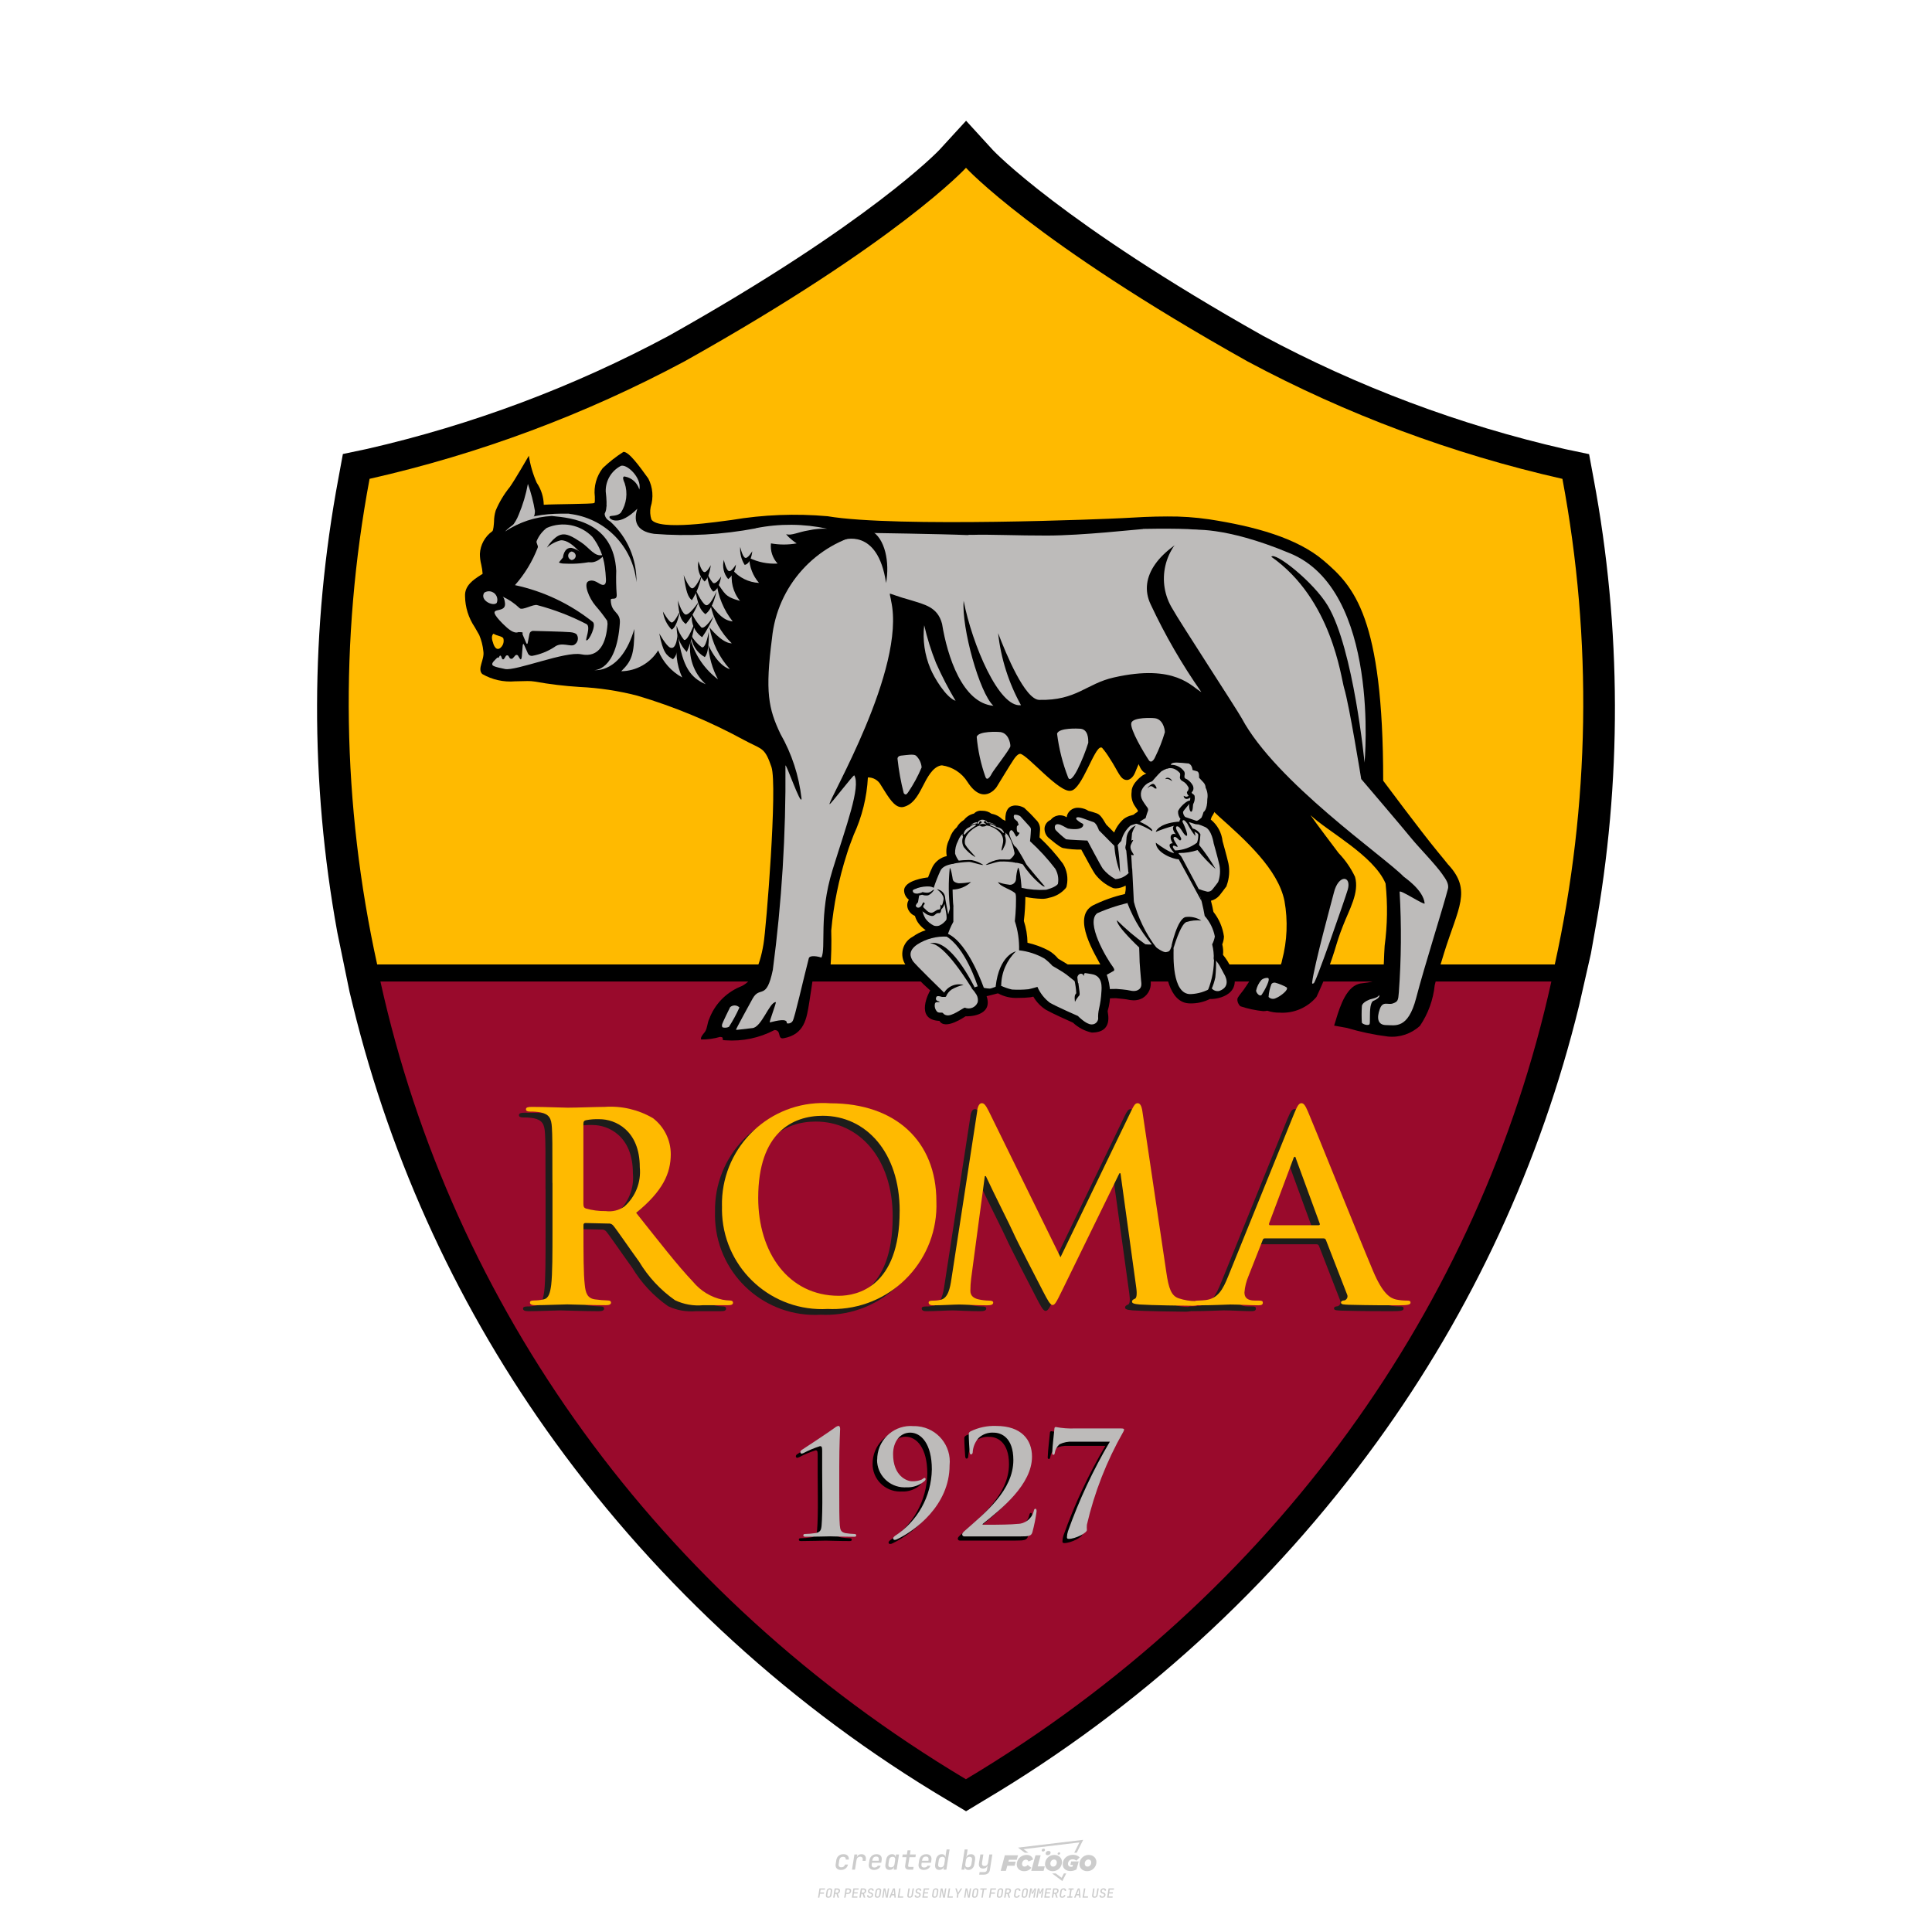 <?xml version="1.0" encoding="UTF-8"?>
<svg data-name="图层_1" xmlns="http://www.w3.org/2000/svg" version="1.1" viewBox="0 0 800 800">
  <!-- Created by @FCLOGO 2025-1-21 GMT+8 21:56:15 . https://fclogo.top/ -->
<!-- FOR PERSONAL USE ONLY NOT FOR COMMERCIAL USE -->
  <path d="M348.219,774.301c-.786,0-1.375-.217-1.768-.652-.393-.435-.528-1.03-.406-1.786l.252-1.648c.122-.755.45-1.35.984-1.785.534-.435,1.194-.652,1.98-.652.755,0,1.329.199,1.722.595.393.397.551.938.475,1.625h-1.236c.03-.359-.055-.637-.257-.836-.202-.198-.498-.297-.887-.297-.42,0-.763.117-1.03.349-.267.233-.435.563-.503.99l-.263,1.659c-.069.435-.006.769.189,1.002.195.233.502.349.921.349.389,0,.715-.099.979-.297.263-.198.436-.48.521-.847h1.236c-.137.687-.467,1.231-.99,1.631-.523.401-1.162.6-1.917.6ZM352.797,774.187l.996-6.294h1.19l-.195,1.19c.336-.87.973-1.304,1.911-1.304.671,0,1.169.208,1.493.624.324.416.429.986.315,1.71l-.069.423h-1.27l.057-.32c.069-.45.011-.795-.171-1.036-.183-.24-.477-.361-.881-.361-.405,0-.74.122-1.007.366-.267.245-.435.588-.503,1.03l-.63,3.971h-1.236ZM361.906,774.301c-.77,0-1.346-.223-1.728-.669s-.515-1.036-.401-1.768l.252-1.648c.084-.488.257-.915.521-1.282s.601-.651,1.013-.852c.412-.202.873-.304,1.385-.304.77,0,1.349.224,1.734.669.385.446.517,1.036.395,1.768l-.172,1.121h-3.845l-.092.526c-.153.954.217,1.431,1.11,1.431.717,0,1.175-.248,1.373-.744h1.225c-.168.534-.503.96-1.007,1.276-.504.317-1.091.475-1.763.475ZM361.231,770.216l-.046.286,2.655-.012.046-.286c.069-.466.013-.822-.166-1.07-.179-.248-.486-.372-.921-.372-.443,0-.795.126-1.059.378-.263.252-.433.611-.509,1.076ZM368.326,774.301c-.633,0-1.103-.212-1.408-.635s-.397-1.001-.274-1.734l.274-1.774c.115-.733.393-1.312.836-1.74.442-.427.98-.641,1.613-.641.465,0,.83.119,1.093.354.263.236.391.557.383.962h.023l.172-1.202h1.236l-.996,6.294h-1.225l.195-1.201h-.023c-.122.412-.351.734-.687.967s-.74.349-1.213.349ZM368.932,773.226c.389,0,.715-.119.978-.355.263-.236.429-.572.498-1.007l.252-1.648c.069-.427.01-.761-.177-1.002-.187-.24-.475-.36-.864-.36-.397,0-.725.118-.984.354-.26.236-.423.572-.492,1.007l-.252,1.648c-.069.443-.013.78.166,1.013.179.233.471.349.876.349ZM376.348,774.187c-.572,0-.994-.157-1.264-.469-.271-.312-.361-.751-.269-1.316l.538-3.387h-1.739l.171-1.122h1.74l.275-1.716h1.236l-.275,1.716h2.472l-.183,1.122h-2.461l-.538,3.387c-.076.442.099.664.526.664h1.717l-.172,1.121h-1.774ZM382.504,774.301c-.77,0-1.346-.223-1.728-.669s-.515-1.036-.401-1.768l.252-1.648c.084-.488.257-.915.521-1.282s.601-.651,1.013-.852c.412-.202.873-.304,1.385-.304.77,0,1.349.224,1.734.669.385.446.517,1.036.395,1.768l-.172,1.121h-3.845l-.092.526c-.153.954.217,1.431,1.11,1.431.717,0,1.175-.248,1.373-.744h1.225c-.168.534-.503.96-1.007,1.276-.504.317-1.091.475-1.763.475ZM381.829,770.216l-.046.286,2.655-.012.046-.286c.069-.466.013-.822-.166-1.07-.179-.248-.486-.372-.921-.372-.443,0-.795.126-1.059.378-.263.252-.433.611-.509,1.076ZM388.924,774.301c-.633,0-1.101-.212-1.402-.635-.301-.423-.395-1.001-.28-1.734l.274-1.774c.115-.733.393-1.312.836-1.74.442-.427.98-.641,1.613-.641.465,0,.83.119,1.093.354.263.236.391.557.383.962h.023l.206-1.465.298-1.796h1.236l-1.327,8.354h-1.225l.195-1.201h-.023c-.122.412-.351.734-.687.967s-.74.349-1.213.349ZM389.531,773.226c.389,0,.715-.119.978-.355.263-.236.429-.572.498-1.007l.252-1.648c.076-.427.019-.761-.172-1.002-.191-.24-.48-.36-.87-.36-.397,0-.725.118-.984.354-.26.236-.423.572-.492,1.007l-.252,1.648c-.076.443-.023.78.16,1.013s.477.349.881.349ZM401.017,774.301c-.473,0-.839-.116-1.099-.349-.26-.233-.385-.555-.378-.967h-.011l-.195,1.201h-1.224l1.327-8.354h1.236l-.286,1.796-.274,1.465h.046c.122-.412.353-.735.692-.967.34-.232.742-.349,1.208-.349.633,0,1.1.214,1.402.641.301.428.395,1.007.281,1.74l-.275,1.774c-.115.733-.395,1.31-.841,1.734-.446.423-.982.635-1.608.635ZM400.766,773.226c.397,0,.723-.116.979-.349.256-.233.422-.571.498-1.013l.252-1.648c.069-.435.011-.77-.171-1.007-.183-.236-.473-.354-.87-.354-.389,0-.715.12-.979.36s-.429.574-.498,1.002l-.252,1.648c-.069.435-.011.771.172,1.007.183.236.473.355.87.355ZM405.469,776.247l.172-1.064h1.934c.641,0,1.007-.302,1.099-.905l.103-.675.206-1.19h-.035c-.122.42-.347.744-.675.973-.328.229-.729.343-1.201.343-.626,0-1.093-.201-1.402-.601s-.41-.944-.303-1.631l.584-3.605h1.236l-.561,3.479c-.061.412,0,.732.183.961s.465.343.847.343c.389,0,.717-.122.984-.366.267-.244.431-.584.492-1.018l.538-3.399h1.236l-1.007,6.409c-.099.603-.37,1.078-.812,1.425-.443.347-1.0.521-1.671.521h-1.946ZM417.787,770.085h3.221l.537-1.855h-5.466l-1.708,6.442h2.147l.586-2.099h3.026l.439-1.708h-3.026l.244-.781ZM424.229,772.916c-.586,0-1.025-.39-1.025-1.123,0-.878.634-1.757,1.611-1.757.488,0,.878.244,1.025.781l1.952-.83c-.293-1.171-1.269-1.903-2.635-1.903-2.782,0-4.148,2.147-4.148,3.904s1.269,2.83,3.075,2.83c1.367,0,2.342-.586,2.977-1.415l-1.513-1.171c-.39.439-.83.683-1.318.683ZM430.915,768.231h-2.147l-1.757,6.442h5.124l.488-1.855h-2.928l1.22-4.587ZM439.748,771.013c0-1.659-1.318-2.928-3.221-2.928-2.196,0-3.807,1.806-3.807,3.807,0,1.659,1.318,2.928,3.221,2.928,2.196,0,3.807-1.806,3.807-3.807ZM434.917,771.696c0-.83.586-1.708,1.513-1.708.781,0,1.171.537,1.171,1.22,0,.83-.586,1.708-1.513,1.708-.781,0-1.171-.537-1.171-1.22ZM443.213,772.233h1.074l-.195.683c-.146.049-.342.098-.586.098-.683,0-1.269-.39-1.269-1.22,0-1.025.732-1.903,1.952-1.903.586,0,1.123.244,1.513.586l1.367-1.367c-.439-.537-1.513-1.074-2.733-1.074-2.587,0-4.295,1.757-4.295,3.855,0,2.05,1.611,2.879,3.221,2.879.927,0,1.855-.293,2.489-.683l.927-3.319h-3.123l-.342,1.464ZM450.777,768.084c-2.196,0-3.807,1.806-3.807,3.807,0,1.659,1.318,2.928,3.221,2.928,2.196,0,3.807-1.806,3.807-3.807,0-1.659-1.318-2.928-3.221-2.928ZM450.338,772.916c-.781,0-1.171-.537-1.171-1.22,0-.83.586-1.708,1.513-1.708.781,0,1.171.537,1.171,1.22,0,.83-.586,1.708-1.513,1.708ZM437.942,767.499c-.049.293.098.488.439.488s.537-.195.634-.488c.049-.244-.098-.488-.439-.488s-.586.244-.634.488ZM432.135,765.498c-.439,0-.732.244-.781.586s.098.586.537.586.732-.244.781-.586c.098-.342-.098-.586-.537-.586ZM433.013,767.303c-.098.537.146.878.83.878.634,0,1.074-.39,1.171-.878s-.146-.878-.83-.878c-.683,0-1.074.39-1.171.878ZM439.602,777.552l-2.44-1.806h-1.513l4.246,3.172,1.611-3.172h-.976l-.927,1.806ZM425.839,767.157l-2.001-1.464,23.132-2.782-2.147,4.246h1.025l2.684-5.319-26.988,3.221,2.782,2.099h1.513ZM338.719,785.785l.609-3.832h2.32l-.084.519h-1.764l-.184,1.145h1.627l-.084.525h-1.617l-.257,1.643h-.567ZM342.97,785.838c-.357,0-.623-.101-.798-.302-.175-.201-.234-.473-.178-.816l.268-1.701c.056-.343.203-.615.441-.816.238-.201.535-.302.892-.302s.623.1.798.299c.175.199.236.471.184.814l-.268,1.706c-.056.343-.204.615-.444.816-.24.201-.538.302-.895.302ZM343.049,785.334c.193,0,.348-.052.467-.158.119-.105.194-.257.226-.457l.268-1.701c.032-.199.005-.352-.079-.457-.084-.105-.222-.158-.415-.158s-.347.052-.465.158c-.117.105-.192.257-.223.457l-.268,1.701c-.032.2-.005.352.079.457s.22.158.409.158ZM344.996,785.785l.609-3.832h1.202c.238,0,.439.046.604.139.165.093.283.223.357.391s.091.366.052.593c-.038.259-.14.484-.304.675-.165.191-.366.321-.604.391l.535,1.643h-.619l-.478-1.575h-.541l-.247,1.575h-.567ZM345.888,783.707h.635c.189,0,.349-.056.48-.168.131-.112.211-.262.239-.451.032-.193,0-.345-.094-.459-.095-.114-.236-.171-.425-.171h-.635l-.2,1.249ZM349.545,785.785l.609-3.832h1.254c.371,0,.651.105.84.315.189.21.255.49.199.84-.038.234-.122.438-.249.611s-.29.307-.488.402c-.198.095-.419.142-.664.142h-.693l-.241,1.522h-.567ZM350.432,783.754h.693c.192,0,.357-.059.493-.176.136-.117.22-.274.252-.47s-.002-.352-.1-.47-.245-.176-.441-.176h-.688l-.21,1.291ZM352.747,785.785l.609-3.832h2.252l-.079.504h-1.695l-.173,1.087h1.512l-.079.499h-1.512l-.194,1.239h1.69l-.079.504h-2.252ZM355.843,785.785l.609-3.832h1.202c.238,0,.439.046.604.139.165.093.283.223.357.391s.091.366.052.593c-.038.259-.14.484-.304.675-.165.191-.366.321-.604.391l.535,1.643h-.619l-.478-1.575h-.541l-.247,1.575h-.567ZM356.736,783.707h.635c.189,0,.349-.056.48-.168.131-.112.211-.262.239-.451.032-.193,0-.345-.094-.459-.095-.114-.236-.171-.425-.171h-.635l-.2,1.249ZM360.132,785.838c-.385,0-.674-.095-.866-.286-.192-.191-.264-.451-.215-.779h.567c-.028.175.011.312.116.412.105.1.266.149.483.149.203,0,.37-.049.501-.147.131-.098.211-.233.239-.404.021-.15.001-.279-.06-.386-.061-.107-.158-.181-.291-.223l-.457-.136c-.266-.08-.462-.217-.588-.409-.126-.192-.17-.42-.131-.682.035-.21.112-.394.231-.551s.273-.28.462-.367.402-.131.64-.131c.35,0,.616.095.798.286.182.191.248.444.2.759h-.567c.028-.168-.003-.3-.092-.396-.089-.096-.23-.144-.422-.144-.189,0-.343.045-.462.134-.119.089-.189.214-.21.375-.025.151-.007.279.052.386s.158.181.294.223l.467.147c.262.081.456.217.58.409.124.193.165.422.123.688-.035.217-.116.406-.241.567-.126.161-.288.286-.485.375-.198.089-.419.134-.664.134ZM363.265,785.838c-.357,0-.623-.101-.798-.302-.175-.201-.234-.473-.178-.816l.268-1.701c.056-.343.203-.615.441-.816.238-.201.535-.302.892-.302s.623.1.798.299c.175.199.236.471.184.814l-.268,1.706c-.056.343-.204.615-.444.816-.24.201-.538.302-.895.302ZM363.344,785.334c.193,0,.348-.052.467-.158.119-.105.194-.257.226-.457l.268-1.701c.032-.199.005-.352-.079-.457-.084-.105-.222-.158-.415-.158s-.347.052-.465.158c-.117.105-.192.257-.223.457l-.268,1.701c-.032.2-.005.352.079.457s.22.158.409.158ZM365.275,785.785l.609-3.832h.709l.619,3.186c.007-.098.017-.217.029-.357.012-.14.027-.285.045-.435.018-.151.037-.289.058-.415l.315-1.979h.525l-.609,3.832h-.709l-.614-3.186c-.007.095-.017.209-.029.344s-.027.276-.045.423c-.018.147-.037.283-.058.409l-.315,2.01h-.53ZM368.225,785.785l1.585-3.832h.745l.373,3.832h-.562l-.073-.971h-1.087l-.388.971h-.593ZM369.385,784.342h.871l-.089-1.102c-.018-.196-.03-.365-.037-.509-.007-.143-.011-.243-.011-.299-.018.056-.052.156-.102.299s-.115.311-.192.504l-.441,1.107ZM371.721,785.785l.609-3.832h.567l-.525,3.312h1.674l-.079.52h-2.247ZM376.678,785.838c-.367,0-.634-.101-.8-.302-.166-.201-.221-.475-.165-.821l.436-2.761h.567l-.436,2.755c-.032.196-.008.35.071.462.079.112.214.168.407.168.193,0,.347-.056.465-.168.117-.112.192-.266.223-.462l.435-2.755h.567l-.436,2.761c-.056.35-.2.625-.433.824-.233.199-.533.299-.9.299ZM379.844,785.838c-.385,0-.674-.095-.866-.286-.192-.191-.264-.451-.215-.779h.567c-.028.175.011.312.116.412.105.1.266.149.483.149.203,0,.37-.049.501-.147.131-.098.211-.233.239-.404.021-.15.001-.279-.06-.386-.061-.107-.158-.181-.291-.223l-.457-.136c-.266-.08-.462-.217-.588-.409-.126-.192-.17-.42-.131-.682.035-.21.112-.394.231-.551s.273-.28.462-.367.402-.131.64-.131c.35,0,.616.095.798.286.182.191.248.444.2.759h-.567c.028-.168-.003-.3-.092-.396-.089-.096-.23-.144-.422-.144-.189,0-.343.045-.462.134-.119.089-.189.214-.21.375-.025.151-.007.279.052.386s.158.181.294.223l.467.147c.262.081.456.217.58.409.124.193.165.422.123.688-.035.217-.116.406-.241.567-.126.161-.288.286-.485.375-.198.089-.419.134-.664.134ZM381.906,785.785l.609-3.832h2.252l-.079.504h-1.695l-.173,1.087h1.512l-.079.499h-1.512l-.194,1.239h1.69l-.079.504h-2.252ZM386.943,785.838c-.357,0-.623-.101-.798-.302-.175-.201-.234-.473-.178-.816l.268-1.701c.056-.343.203-.615.441-.816.238-.201.535-.302.892-.302s.623.1.798.299c.175.199.236.471.184.814l-.268,1.706c-.056.343-.204.615-.444.816-.24.201-.538.302-.895.302ZM387.021,785.334c.193,0,.348-.052.467-.158.119-.105.194-.257.226-.457l.268-1.701c.032-.199.005-.352-.079-.457-.084-.105-.222-.158-.415-.158s-.347.052-.465.158c-.117.105-.192.257-.223.457l-.268,1.701c-.032.2-.005.352.079.457s.22.158.409.158ZM388.953,785.785l.609-3.832h.709l.619,3.186c.007-.098.017-.217.029-.357.012-.14.027-.285.045-.435.018-.151.037-.289.058-.415l.315-1.979h.525l-.609,3.832h-.709l-.614-3.186c-.007.095-.017.209-.029.344s-.027.276-.045.423c-.018.147-.037.283-.058.409l-.315,2.01h-.53ZM392.249,785.785l.609-3.832h.567l-.525,3.312h1.674l-.079.52h-2.247ZM396.117,785.785l.22-1.412-.751-2.42h.577l.446,1.449c.028.095.05.184.066.268.016.084.025.147.029.189.018-.042.046-.105.087-.189.04-.084.088-.173.144-.268l.898-1.449h.598l-1.528,2.42-.22,1.412h-.567ZM399.217,785.785l.609-3.832h.709l.619,3.186c.007-.098.017-.217.029-.357.012-.14.027-.285.044-.435.018-.151.037-.289.058-.415l.315-1.979h.525l-.609,3.832h-.709l-.614-3.186c-.007.095-.017.209-.029.344s-.027.276-.045.423c-.018.147-.037.283-.058.409l-.315,2.01h-.53ZM403.505,785.838c-.357,0-.623-.101-.798-.302-.175-.201-.234-.473-.178-.816l.268-1.701c.056-.343.203-.615.441-.816.238-.201.535-.302.892-.302.357,0,.623.1.798.299.175.199.236.471.184.814l-.268,1.706c-.056.343-.204.615-.444.816-.239.201-.538.302-.895.302ZM403.584,785.334c.193,0,.348-.052.467-.158.119-.105.194-.257.226-.457l.268-1.701c.032-.199.005-.352-.079-.457-.084-.105-.222-.158-.415-.158-.193,0-.347.052-.465.158-.117.105-.191.257-.223.457l-.268,1.701c-.032.2-.005.352.079.457.084.105.22.158.409.158ZM406.381,785.785l.525-3.312h-1.023l.084-.519h2.619l-.084.519h-1.029l-.525,3.312h-.567ZM409.518,785.785l.609-3.832h2.32l-.084.519h-1.764l-.184,1.145h1.627l-.084.525h-1.617l-.257,1.643h-.567ZM413.769,785.838c-.357,0-.623-.101-.798-.302-.175-.201-.234-.473-.178-.816l.268-1.701c.056-.343.203-.615.441-.816.238-.201.535-.302.892-.302.357,0,.623.1.798.299.175.199.236.471.184.814l-.268,1.706c-.056.343-.204.615-.444.816-.239.201-.538.302-.895.302ZM413.848,785.334c.193,0,.348-.052.467-.158.119-.105.194-.257.226-.457l.268-1.701c.032-.199.005-.352-.079-.457-.084-.105-.222-.158-.415-.158-.193,0-.347.052-.465.158-.117.105-.191.257-.223.457l-.268,1.701c-.032.2-.005.352.079.457.084.105.22.158.409.158ZM415.795,785.785l.609-3.832h1.202c.238,0,.439.046.604.139.164.093.283.223.357.391s.091.366.053.593c-.039.259-.14.484-.304.675-.165.191-.366.321-.604.391l.535,1.643h-.619l-.478-1.575h-.541l-.247,1.575h-.567ZM416.688,783.707h.635c.189,0,.349-.056.48-.168.131-.112.211-.262.239-.451.032-.193,0-.345-.095-.459-.094-.114-.236-.171-.425-.171h-.635l-.199,1.249ZM420.905,785.838c-.36,0-.631-.101-.811-.302-.18-.201-.242-.473-.186-.816l.268-1.701c.056-.346.206-.619.449-.819s.545-.299.906-.299c.357,0,.625.101.806.302.18.201.242.473.186.816h-.567c.031-.199.003-.352-.087-.457-.089-.105-.228-.158-.417-.158-.193,0-.351.052-.475.158-.124.105-.202.255-.234.451l-.268,1.706c-.032.2-.003.352.087.457.089.105.23.158.423.158s.35-.052.472-.158.199-.257.231-.457h.567c-.035.228-.115.425-.239.593s-.281.298-.47.388c-.189.091-.402.136-.64.136ZM424.034,785.838c-.357,0-.623-.101-.798-.302-.175-.201-.234-.473-.178-.816l.268-1.701c.056-.343.203-.615.441-.816.238-.201.535-.302.892-.302.357,0,.623.1.798.299.175.199.236.471.184.814l-.268,1.706c-.056.343-.204.615-.444.816-.239.201-.538.302-.895.302ZM424.112,785.334c.193,0,.348-.052.467-.158.119-.105.194-.257.226-.457l.268-1.701c.032-.199.005-.352-.079-.457-.084-.105-.222-.158-.415-.158-.193,0-.347.052-.465.158-.117.105-.191.257-.223.457l-.268,1.701c-.032.2-.005.352.079.457.084.105.22.158.409.158ZM425.965,785.785l.609-3.832h.687l.184,1.228c.021.119.037.23.047.333.011.103.019.183.026.239.018-.056.047-.136.089-.241.042-.105.091-.217.147-.336l.567-1.223h.709l-.609,3.832h-.535l.204-1.291c.025-.168.058-.352.1-.554.042-.201.087-.404.136-.609s.096-.4.142-.585c.045-.185.087-.348.126-.488l-.855,1.863h-.551l-.283-1.863c-.004.136-.011.295-.021.475s-.024.372-.039.575c-.016.203-.035.407-.058.611-.023.205-.048.396-.076.575l-.205,1.291h-.54ZM429.115,785.785l.609-3.832h.687l.184,1.228c.021.119.037.23.047.333.011.103.019.183.026.239.018-.056.047-.136.089-.241.042-.105.091-.217.147-.336l.567-1.223h.709l-.609,3.832h-.535l.204-1.291c.025-.168.058-.352.1-.554.042-.201.087-.404.136-.609s.096-.4.142-.585c.045-.185.087-.348.126-.488l-.855,1.863h-.551l-.283-1.863c-.004.136-.011.295-.021.475s-.024.372-.039.575c-.016.203-.035.407-.058.611-.023.205-.048.396-.076.575l-.205,1.291h-.54ZM432.411,785.785l.609-3.832h2.252l-.079.504h-1.696l-.173,1.087h1.512l-.079.499h-1.512l-.194,1.239h1.69l-.079.504h-2.252ZM435.507,785.785l.609-3.832h1.202c.238,0,.439.046.604.139.164.093.283.223.357.391s.091.366.053.593c-.039.259-.14.484-.304.675-.165.191-.366.321-.604.391l.535,1.643h-.619l-.478-1.575h-.541l-.247,1.575h-.567ZM436.4,783.707h.635c.189,0,.349-.056.48-.168.131-.112.211-.262.239-.451.032-.193,0-.345-.095-.459-.094-.114-.236-.171-.425-.171h-.635l-.199,1.249ZM439.801,785.838c-.36,0-.631-.101-.811-.302-.18-.201-.242-.473-.186-.816l.268-1.701c.056-.346.206-.619.449-.819s.545-.299.906-.299c.357,0,.625.101.806.302.18.201.242.473.186.816h-.567c.031-.199.003-.352-.087-.457-.089-.105-.228-.158-.417-.158-.193,0-.351.052-.475.158-.124.105-.202.255-.234.451l-.268,1.706c-.032.2-.003.352.087.457.089.105.23.158.423.158s.35-.052.472-.158.199-.257.231-.457h.567c-.035.228-.115.425-.239.593s-.281.298-.47.388c-.189.091-.402.136-.64.136ZM441.879,785.785l.079-.504h.777l.446-2.824h-.777l.084-.504h2.126l-.084.504h-.777l-.446,2.824h.777l-.079.504h-2.126ZM444.74,785.785l1.585-3.832h.745l.373,3.832h-.562l-.073-.971h-1.087l-.388.971h-.593ZM445.9,784.342h.871l-.089-1.102c-.017-.196-.03-.365-.037-.509-.007-.143-.01-.243-.01-.299-.018.056-.052.156-.102.299s-.115.311-.192.504l-.441,1.107ZM448.235,785.785l.609-3.832h.567l-.525,3.312h1.674l-.079.52h-2.247ZM453.193,785.838c-.368,0-.634-.101-.8-.302-.166-.201-.221-.475-.165-.821l.436-2.761h.567l-.436,2.755c-.032.196-.008.35.071.462.079.112.214.168.407.168s.347-.056.465-.168c.117-.112.192-.266.223-.462l.436-2.755h.567l-.436,2.761c-.056.35-.2.625-.433.824-.233.199-.533.299-.9.299ZM456.358,785.838c-.385,0-.674-.095-.866-.286-.193-.191-.264-.451-.215-.779h.567c-.028.175.011.312.115.412.105.1.266.149.483.149.203,0,.37-.049.501-.147s.211-.233.239-.404c.021-.15.001-.279-.06-.386s-.158-.181-.291-.223l-.457-.136c-.266-.08-.462-.217-.588-.409-.126-.192-.17-.42-.131-.682.035-.21.112-.394.231-.551s.273-.28.462-.367c.189-.087.402-.131.64-.131.35,0,.616.095.798.286.182.191.248.444.199.759h-.567c.028-.168-.003-.3-.092-.396-.089-.096-.23-.144-.423-.144-.189,0-.343.045-.462.134-.119.089-.189.214-.21.375-.025.151-.007.279.052.386s.158.181.294.223l.467.147c.262.081.456.217.58.409.124.193.165.422.124.688-.035.217-.116.406-.241.567-.126.161-.288.286-.485.375-.198.089-.419.134-.664.134ZM458.421,785.785l.609-3.832h2.252l-.079.504h-1.696l-.173,1.087h1.512l-.079.499h-1.512l-.194,1.239h1.69l-.079.504h-2.252Z" style="fill: #ccc;"/>
  <g id="ASROMA_CREST_COLOR_RGB_final">
    <path id="Path_96" d="M392.246,745.338c-63.66-37.831-118.923-88.265-162.4-148.211-39.347-54.235-67.776-115.601-83.706-180.684l-1.4-5.733-5.082-24.71c-11.312-62.149-11.153-125.844.469-187.936l1.855-10.066,9.968-2.1c43.598-9.969,85.66-25.743,125.062-46.9,83.419-46.837,111.58-76.559,111.874-76.832l11.151-12.166,11.151,12.201c.224.252,28.364,29.911,111.797,76.853,39.395,21.15,81.448,36.923,125.034,46.9l9.989,2.1,1.855,10.038c11.632,62.081,11.794,125.769.476,187.908l-1.582,8.89-4.9,21.56c-15.918,65.078-44.344,126.439-83.692,180.663-43.475,59.948-98.738,110.382-162.4,148.211l-7.742,4.676-7.77-4.676-.007.014Z"/>
    <path id="Path_97" d="M646.976,198.288c-45.469-10.292-89.345-26.66-130.445-48.664-88.69-49.7-116.536-80.136-116.536-80.136,0,0-27.846,30.464-116.515,80.122-41.101,22.002-84.977,38.37-130.445,48.664-12.493,66.556-11.424,134.949,3.143,201.082h487.627c14.572-66.132,15.646-134.525,3.157-201.082" style="fill: #ffba00;"/>
    <path id="Path_98" d="M399.953,736.742c128.394-76.678,212.891-196.623,242.431-330.323H157.522c29.554,133.7,114.037,253.645,242.431,330.323" style="fill: #990a2c;"/>
    <path id="Path_99" d="M225.884,492.274c0-16.506,0-19.565-.217-23.037-.217-3.689-1.085-5.432-4.676-6.202-1.401-.237-2.821-.343-4.242-.315-1.197,0-1.855-.217-1.855-.973s.77-.987,2.401-.987c5.775,0,12.6.329,14.889.329,3.689,0,11.963-.329,15.323-.329,6.983-.49,13.951,1.14,19.992,4.676,4.639,3.549,7.37,9.048,7.392,14.889,0,8.043-3.374,15.4-14.336,24.353,9.66,12.173,17.178,21.84,23.583,28.581,3.104,3.77,7.396,6.374,12.173,7.385,1.003.2,2.022.309,3.045.329.882,0,1.302.329,1.302.868,0,.868-.77,1.085-2.058,1.085h-10.325c-3.992.37-8.011-.341-11.634-2.058-6.03-4.22-11.103-9.663-14.889-15.974-4.347-5.971-9.345-13.363-10.745-14.994-.49-.558-1.222-.84-1.96-.756l-9.45-.217c-.553,0-.868.217-.868.868v1.519c0,10.101,0,18.69.546,23.254.329,3.157.973,5.544,4.242,5.985,1.767.236,3.545.379,5.327.427.868,0,1.302.329,1.302.875,0,.77-.756,1.085-2.17,1.085-6.3,0-14.35-.329-15.974-.329-2.1,0-8.904.329-13.258.329-1.4,0-2.17-.329-2.17-1.085,0-.546.441-.875,1.743-.875,1.316-.005,2.627-.148,3.913-.427,2.163-.441,2.702-2.8,3.143-5.985.532-4.557.532-13.146.532-23.135v-19.124l-.021-.035ZM238.715,500.863c0,1.19.224,1.631.973,1.96,2.685.767,5.468,1.133,8.26,1.085,2.709.379,5.461-.284,7.7-1.855,4.646-4.077,7.036-10.146,6.419-16.296,0-15.4-10.206-19.908-16.632-19.908-1.931-.085-3.864.058-5.761.427-.756.217-.973.658-.973,1.526v33.04l.014.021Z" style="fill: #1d1d1b;"/>
    <path id="Path_100" d="M296.08,501.836c-.475-23.11,17.875-42.229,40.985-42.704,1.301-.027,2.602.007,3.899.102,27.055,0,43.904,15.764,43.904,40.6.904,23.72-17.591,43.682-41.311,44.586-1.226.047-2.453.041-3.678-.017-22.82,1.341-42.407-16.072-43.748-38.892-.072-1.235-.09-2.473-.051-3.71M369.65,503.859c0-24.353-14-39.445-31.843-39.445-12.502,0-26.726,6.958-26.726,34.027,0,22.596,12.481,40.53,33.355,40.53,7.602,0,25.2-3.689,25.2-35.098" style="fill: #1d1d1b;"/>
    <path id="Path_101" d="M401.822,462.062c.329-1.841.973-2.8,1.841-2.8s1.519.546,2.933,3.374l29.666,60.41,29.554-61.166c.868-1.743,1.4-2.618,2.401-2.618s1.631,1.085,1.96,3.374l9.877,66.5c.973,6.846,2.1,9.989,5.327,10.976,2.177.711,4.451,1.077,6.741,1.085.973,0,1.743.112,1.743.756,0,.868-1.316,1.197-2.8,1.197-2.716,0-17.71-.224-22.064-.546-2.499-.224-3.143-.546-3.143-1.197,0-.546.441-.875,1.197-1.19s.987-1.631.546-4.683l-6.517-47.271h-.441l-23.681,48.461c-2.499,5.117-3.045,6.09-4.032,6.09s-2.1-2.17-3.801-5.446c-2.604-4.991-11.2-21.623-12.502-24.668-.973-2.275-7.504-15.106-11.291-23.254h-.427l-5.649,42.371c-.216,1.697-.326,3.406-.329,5.117,0,2.058,1.4,3.045,3.255,3.5,1.5.346,3.032.529,4.571.546.861,0,1.631.217,1.631.77,0,.973-1.001,1.19-2.611,1.19-4.557,0-9.45-.329-11.403-.329-2.1,0-7.287.329-10.759.329-1.071,0-1.96-.217-1.96-1.19,0-.546.644-.77,1.729-.77,1.094.019,2.187-.092,3.255-.329,3.045-.658,3.913-4.9,4.445-8.589l10.773-70h-.035Z" style="fill: #1d1d1b;"/>
    <path id="Path_102" d="M520.906,515.213c-.546,0-.77.217-.973.868l-5.873,14.889c-.909,2.104-1.465,4.344-1.645,6.629,0,1.96.987,3.374,4.354,3.374h1.631c1.302,0,1.631.217,1.631.868,0,.868-.658,1.085-1.841,1.085-3.5,0-8.148-.329-11.522-.329-1.211,0-7.161.329-12.831.329-1.4,0-2.058-.224-2.058-1.085,0-.658.427-.868,1.302-.868s2.499-.112,3.374-.217c4.991-.658,7.063-4.347,9.233-9.8l27.3-67.368c1.316-3.157,1.96-4.347,3.045-4.347.973,0,1.617.973,2.702,3.5,2.604,5.971,20.006,49.448,26.95,65.968,4.144,9.8,7.287,11.291,9.548,11.844,1.506.29,3.037.433,4.571.427.875,0,1.4.112,1.4.875,0,.875-1.001,1.085-5.005,1.085s-11.858,0-20.552-.224c-1.96-.098-3.255-.098-3.255-.868,0-.658.427-.868,1.526-.973.924-.332,1.404-1.351,1.071-2.275-.028-.077-.06-.152-.099-.224l-8.701-22.4c-.142-.473-.592-.787-1.085-.756h-24.234l.035-.007ZM543.075,509.781c.532,0,.658-.329.532-.644l-9.765-26.74c-.112-.441-.224-.987-.546-.987s-.546.546-.644.987l-10.017,26.6c-.098.427,0,.756.427.756l20.013.028Z" style="fill: #1d1d1b;"/>
    <path id="Path_103" d="M228.74,489.852c0-16.534,0-19.565-.217-23.037-.217-3.689-1.085-5.432-4.676-6.202-1.387-.241-2.793-.351-4.2-.329-1.211,0-1.855-.217-1.855-.973s.77-.973,2.401-.973c5.761,0,12.6.329,14.889.329,3.689,0,11.949-.329,15.323-.329,6.984-.493,13.954,1.139,19.992,4.683,4.617,3.544,7.334,9.026,7.357,14.847,0,8.043-3.36,15.4-14.336,24.339,9.674,12.173,17.178,21.847,23.583,28.581,3.112,3.761,7.4,6.362,12.173,7.385,1.003.2,2.022.309,3.045.329.868,0,1.302.329,1.302.868,0,.861-.756,1.085-2.058,1.085h-10.318c-3.993.376-8.013-.335-11.634-2.058-6.028-4.224-11.097-9.672-14.875-15.988-4.347-5.971-9.345-13.363-10.759-14.994-.489-.561-1.22-.848-1.96-.77l-9.45-.217c-.553,0-.868.217-.868.875v1.512c0,10.101,0,18.69.546,23.261.329,3.143.973,5.53,4.242,5.971,1.767.24,3.545.388,5.327.441.868,0,1.302.329,1.302.875,0,.77-.756,1.085-2.163,1.085-6.3,0-14.35-.329-15.988-.329-2.058,0-8.904.329-13.258.329-1.4,0-2.17-.329-2.17-1.085,0-.546.427-.875,1.743-.875,1.317-.001,2.629-.149,3.913-.441,2.17-.427,2.702-2.8,3.143-5.971.532-4.571.532-13.16.532-23.149v-19.124l-.028.049ZM241.571,498.44c0,1.19.217,1.631.973,1.96,2.685.766,5.468,1.132,8.26,1.085,2.708.37,5.457-.292,7.7-1.855,4.644-4.075,7.034-10.142,6.419-16.289,0-15.4-10.22-19.908-16.632-19.908-1.926-.082-3.855.064-5.747.434-.77.217-.973.658-.973,1.54v33.033Z" style="fill: #ffba00;"/>
    <path id="Path_104" d="M298.95,499.449c-.475-23.11,17.875-42.229,40.985-42.704,1.301-.027,2.602.007,3.899.102,27.055,0,43.904,15.75,43.904,40.6.908,23.712-17.578,43.67-41.291,44.579-1.226.047-2.453.041-3.678-.017-22.828,1.333-42.415-16.093-43.748-38.921-.072-1.226-.088-2.454-.051-3.681M372.541,501.465c0-24.353-14-39.445-31.843-39.445-12.502,0-26.74,6.958-26.74,34.013,0,22.596,12.488,40.53,33.369,40.53,7.588,0,25.2-3.689,25.2-35.098" style="fill: #ffba00;"/>
    <path id="Path_105" d="M404.671,459.612c.329-1.841.973-2.8,1.855-2.8s1.519.546,2.933,3.374l29.666,60.41,29.568-61.18c.868-1.729,1.4-2.604,2.387-2.604s1.631,1.085,1.96,3.374l9.891,66.5c.987,6.846,2.058,10.003,5.327,10.976,2.174.711,4.447,1.077,6.734,1.085.973,0,1.757.112,1.757.756,0,.875-1.316,1.19-2.8,1.19-2.73,0-17.717-.217-22.05-.532-2.499-.217-3.157-.546-3.157-1.197,0-.546.427-.875,1.197-1.19.644-.224.973-1.645.546-4.683l-6.517-47.271h-.441l-23.695,48.461c-2.499,5.117-3.045,6.09-4.018,6.09s-2.1-2.184-3.801-5.432c-2.604-4.991-11.2-21.637-12.502-24.668-.973-2.289-7.49-15.106-11.291-23.261h-.427l-5.656,42.399c-.216,1.692-.326,3.397-.329,5.103,0,2.058,1.4,3.045,3.255,3.5,1.495.345,3.023.528,4.557.546.868,0,1.645.217,1.645.756,0,.973-.973,1.19-2.611,1.19-4.571,0-9.457-.329-11.403-.329-2.1,0-7.301.329-10.759.329-1.085,0-1.96-.217-1.96-1.19,0-.546.644-.756,1.729-.756,1.095.019,2.188-.096,3.255-.343,3.045-.644,3.906-4.9,4.445-8.589l10.759-70-.049-.014Z" style="fill: #ffba00;"/>
    <path id="Path_106" d="M523.777,512.784c-.553,0-.756.217-.987.868l-5.873,14.889c-.891,2.109-1.436,4.347-1.617,6.629,0,1.96.973,3.374,4.347,3.374h1.631c1.302,0,1.631.217,1.631.868,0,.861-.644,1.085-1.841,1.085-3.5,0-8.162-.329-11.522-.329-1.197,0-7.161.329-12.817.329-1.4,0-2.1-.224-2.1-1.085,0-.658.441-.868,1.316-.868s2.499-.112,3.36-.217c4.991-.658,7.063-4.347,9.247-9.8l27.3-67.368c1.316-3.157,1.96-4.347,3.045-4.347.973,0,1.617.973,2.702,3.5,2.604,5.971,19.992,49.448,26.95,65.954,4.13,9.8,7.273,11.305,9.562,11.844,1.501.294,3.027.442,4.557.441.875,0,1.4.098,1.4.868s-.973,1.085-4.991,1.085-11.844,0-20.552-.224c-1.96-.091-3.248-.091-3.248-.861,0-.658.427-.868,1.519-.973.924-.332,1.404-1.351,1.071-2.275-.028-.077-.06-.152-.099-.224l-8.701-22.4c-.133-.48-.589-.798-1.085-.756h-24.227l.021-.007ZM545.945,507.352c.546,0,.658-.329.546-.658l-9.8-26.74c-.112-.427-.224-.973-.546-.973s-.546.546-.658.973l-9.989,26.635c-.112.427,0,.756.427.756l20.02.007Z" style="fill: #ffba00;"/>
    <path id="Path_107" d="M361.313,606.08c-.067,6.305,4.99,11.471,11.295,11.538.246.003.492-.003.738-.016,2.854.152,5.651-.835,7.777-2.744.156-.189.26-.416.301-.658.009-.276-.195-.513-.469-.546-.238,0-.532.301-1.19.7-1.266.53-2.634.769-4.004.7-2.1,0-7.84-2.1-7.84-11.263,0-5.068,2.842-8.876,7.084-8.876,4.55,0,8.967,4.648,8.967,15.204-.167,11.192-5.928,21.556-15.344,27.608-.287.238-.7.595-.7,1.008.01.301.234.551.532.595.372.029.744-.059,1.064-.252,7.322-3.458,21.784-13.944,21.784-30.639.84-8.075-5.025-15.302-13.1-16.142-.59-.061-1.182-.087-1.775-.077-7.636-.677-14.375,4.965-15.052,12.602-.038.43-.056.862-.054,1.293"/>
    <path id="Path_108" d="M329.54,602.986c0,.357.294.658.483.658.283-.029.56-.105.819-.224,2.199-1.155,4.494-2.115,6.86-2.87.882,0,.882.7.882,2.1v7.868l.063,9.485c.049,5.719-.063,10.787-.294,13.412-.189,1.904-.49,2.744-2.359,3.157-1.569.237-3.152.372-4.739.406-.238,0-.469.189-.469.609s.357.532,1.008.532c3.773,0,8.743-.175,10.094-.175,1.589,0,5.369.175,9.863.175.63,0,.938-.112.938-.532.028-.308-.2-.58-.508-.607-.008-.001-.016-.001-.024-.002-1.308-.043-2.612-.162-3.906-.357-1.897-.42-2.184-1.316-2.359-3.22-.238-2.625-.238-7.7-.238-13.412v-11.039c0-9.1.357-15.029.357-15.498,0-.595-.175-1.26-.7-1.26-.571.129-1.1.398-1.54.784-2.058,1.554-13.398,9.058-13.643,9.184-.327.159-.551.472-.595.833"/>
    <path id="Path_109" d="M396.579,637.09c.004.453.366.822.819.833h23.135c3.724,0,4.676-.189,5.138-1.792.745-2.804,1.316-5.651,1.708-8.526,0-.595-.049-1.134-.469-1.134s-.532.238-.7.959c-.753,3.103-3.526,5.293-6.72,5.306-2.198.294-9.156.357-10.157.357h-4.018c-.301,0-.42-.189-.126-.427,7.63-6.153,20.3-16.219,20.3-27.783,0-7-4.424-12.705-14.812-12.705-3.693-.146-7.365.631-10.682,2.261-.644.427-.7.7-.7,1.197,0,1.729.287,6.678.357,7.21.049.7.224,1.134.532,1.134.595,0,.77-.532.77-1.134.169-2.126,1.035-4.136,2.464-5.719,1.711-1.559,3.993-2.337,6.3-2.149,2.94,0,8.085,1.897,8.085,11.326,0,12.6-11.76,21.875-20.02,29.211-.581.532-1.176,1.071-1.176,1.554"/>
    <path id="Path_110" d="M433.833,603.231c0,.595.049.896.469.896s.532-.294.595-.77c.207-1.389.902-2.66,1.96-3.584,1.72-.827,3.625-1.196,5.53-1.071h15.309c-6.943,11.789-12.749,24.212-17.339,37.1-.258.792-.4,1.617-.42,2.45,0,.532.175.7.819.7,2.653,0,7.441-2.436,7.441-3.626-.057-.731-.057-1.466,0-2.198,3.121-13.439,8.171-26.355,14.994-38.346.232-.312.373-.683.406-1.071,0-.301-.294-.483-1.4-.483h-18.9c-2.674.114-5.352-.086-7.98-.595-.364,0-.581.238-.581.833s-.882,7.581-.882,9.8"/>
    <path id="Path_111" d="M363.168,604.365c-.059,6.305,5.004,11.465,11.309,11.524.241.002.483-.003.724-.016,2.854.152,5.651-.835,7.777-2.744.156-.189.26-.416.301-.658-.006-.254-.191-.468-.441-.511-.238,0-.546.294-1.19.7-1.266.53-2.634.769-4.004.7-2.1,0-7.84-2.149-7.84-11.263,0-5.068,2.842-8.876,7.084-8.876,4.55,0,8.967,4.648,8.967,15.204-.165,11.185-5.92,21.544-15.33,27.594-.294.252-.7.609-.7,1.022.016.299.237.546.532.595.372.029.744-.059,1.064-.252,7.322-3.458,21.784-13.944,21.784-30.639.84-8.075-5.025-15.302-13.1-16.142-.59-.061-1.182-.087-1.775-.077-7.636-.677-14.375,4.965-15.052,12.602-.038.43-.056.862-.054,1.293" style="fill: #bdbbba;"/>
    <path id="Path_112" d="M331.395,601.257c0,.357.294.658.483.658.283-.029.56-.105.819-.224,2.194-1.155,4.485-2.115,6.846-2.87.896,0,.896.7.896,2.1v7.819l.063,9.471c.049,5.733-.063,10.801-.294,13.412-.175,1.918-.483,2.751-2.359,3.171-1.569.237-3.152.372-4.739.406-.238,0-.469.189-.469.609s.357.532,1.008.532c3.766,0,8.743-.175,10.094-.175,1.589,0,5.369.175,9.863.175.63,0,.938-.112.938-.532.028-.308-.2-.58-.508-.607-.008-.001-.016-.001-.024-.002-1.308-.043-2.612-.162-3.906-.357-1.897-.42-2.184-1.316-2.359-3.22-.224-2.611-.224-7.7-.224-13.412v-11.025c0-9.1.357-15.029.357-15.498,0-.595-.175-1.26-.7-1.26-.571.129-1.1.398-1.54.784-2.058,1.554-13.412,9.058-13.643,9.17-.325.161-.548.473-.595.833" style="fill: #bdbbba;"/>
    <path id="Path_113" d="M398.42,635.368c.007.452.368.818.819.833h23.135c3.724,0,4.676-.175,5.131-1.792.754-2.802,1.327-5.65,1.715-8.526,0-.595-.049-1.127-.469-1.127s-.532.238-.7.945c-.753,3.103-3.526,5.293-6.72,5.306-2.198.294-9.156.364-10.157.364h-4.018c-.301,0-.42-.189-.126-.427,7.63-6.153,20.3-16.219,20.3-27.783,0-7-4.417-12.705-14.812-12.705-3.693-.146-7.365.631-10.682,2.261-.644.427-.7.658-.7,1.197,0,1.715.294,6.678.357,7.196.049.7.224,1.134.532,1.134.595,0,.77-.532.77-1.134.172-2.123,1.038-4.13,2.464-5.712,1.698-1.559,3.967-2.343,6.265-2.163,2.94,0,8.085,1.904,8.085,11.34,0,12.6-11.76,21.875-20.02,29.197-.595.532-1.176,1.071-1.176,1.554" style="fill: #bdbbba;"/>
    <path id="Path_114" d="M435.695,601.502c0,.595.049.896.469.896s.532-.294.595-.77c.207-1.389.902-2.66,1.96-3.584,1.72-.827,3.625-1.196,5.53-1.071h15.309c-6.945,11.788-12.751,24.21-17.339,37.1-.258.787-.399,1.608-.42,2.436,0,.532.175.7.819.7,2.653,0,7.441-2.45,7.441-3.64-.057-.731-.057-1.466,0-2.198,3.121-13.439,8.171-26.355,14.994-38.346.232-.312.373-.683.406-1.071,0-.294-.294-.469-1.4-.469h-18.9c-2.674.114-5.352-.086-7.98-.595-.364,0-.581.238-.581.833s-.882,7.581-.882,9.8" style="fill: #bdbbba;"/>
    <path id="Path_115" d="M599.712,358.084c-1.337-1.715-2.842-3.5-4.41-5.418-7-8.484-22.554-29.4-22.554-29.4,0-67.851-12.173-80.5-24.668-91.147-11.025-9.387-28.581-14.182-47.453-17.087-5.715-.835-11.486-1.228-17.262-1.176-6.489,0-12.6.343-18.746.7-5.075.294-93.548,4.004-121.94-.798-13.249-1.175-26.594-.653-39.711,1.554-4.683.553-30.226,4.648-33.243-.224-.537-1.664-.64-3.437-.301-5.152,1.246-3.893.901-8.12-.959-11.76-3.829-5.327-8.008-11.074-10.29-11.074-3.083,1.958-5.964,4.216-8.603,6.741-2.6,3.348-3.775,7.586-3.269,11.795.091,3.045-.126,2.478-.357,2.674-.392.406-16.66.406-20.79.7-.067-3.251-1.077-6.412-2.905-9.1-1.581-3.572-2.681-7.338-3.269-11.2,0,0-5.901,10.22-7.882,12.957-2.395,2.949-4.36,6.223-5.838,9.723-.462,1.506-.698,3.073-.7,4.648-.077,1.134-.238,3.563-.7,3.927-3.062,2.177-4.959,5.635-5.152,9.387.002,1.5.192,2.993.567,4.445.286,1.251.476,2.521.567,3.801-.266.189-.609.392-.938.609-2.8,1.792-6.566,4.256-6.342,8.652.054,4.569,1.446,9.023,4.004,12.81.609,1.008,1.176,2.023,1.869,3.269.91,2.157,1.488,4.439,1.715,6.769.553,3.458-2.667,7.238-.455,9.394,4.107,2.369,8.842,3.422,13.566,3.017.896,0,4.291-.112,5.131-.112,1.02-.02,2.039.053,3.045.217,6.119,1.097,12.296,1.84,18.501,2.226,8.103.375,16.144,1.591,23.996,3.626,15.216,4.518,29.917,10.618,43.862,18.2.833.427,1.568.833,2.324,1.211,5.53,2.8,6.72,2.436,9.31,10.08,2.59,7.644-2.198,67.2-3.283,73.318-1.645,9.926-4.788,15.967-9.975,17.836-5.77,2.517-10.273,7.265-12.481,13.16-.868,1.708-.7,3.724-1.82,5.453,0,0-2.261,2.45-1.477,3.094,2.623.021,5.236-.337,7.756-1.064,2.387.154-.217,1.4,2.226,1.4,7.03.515,14.064-.955,20.3-4.242,3.059,0,1.036,3.913,3.829,3.388,8.68-1.603,9.499-8.26,10.549-14.623,1.792-10.773,1.519-12.656,2.702-13.643s5.054.63,6.076-.546c.396-5.249.515-10.516.357-15.778.98-10.759,3.145-21.377,6.454-31.661l.154-.504c.658-2.163,1.652-4.746,2.716-7.518,3.439-7.467,5.428-15.52,5.859-23.73,2.242-.031,4.314,1.193,5.369,3.171.28.392.742,1.162,1.253,1.995,3.423,5.6,5.229,7.161,7.441,7.161.237-.003.472-.035.7-.098,3.675-.959,5.67-4.081,7.756-8.169s4.2-8.225,7.651-9.002c.165-.037.335-.054.504-.049,4.37.62,8.244,3.138,10.584,6.881,6.216,9.639,11.529,2.891,12.033,2.1.7-1.113,5.67-9.331,6.937-11.2,1.491-2.289,2.436-2.548,2.744-2.548h.154c3.003.455,16.219,16.345,20.916,15.267,4.585-.504,9.646-17.906,12.439-17.906.149.008.297.034.441.077,1.216,1.417,2.309,2.934,3.269,4.536,3.535,5.306,4.284,8.855,7.07,8.855.882,0,2.436-.77,3.374-3.08.252-.609,1.323-3.234,1.477-3.5.154.189,2.464,8.085,8.232,1.099-.053-.105-.095-.215-.126-.329-.026.051-.059.098-.098.14.039-.042.072-.089.098-.14-.042-.034-.075-.077-.098-.126.023.049.056.092.098.126.77-1.792,11.34,8.624,16.394,12.747,4.613,4.2,8.484,7.917,8.813,8.211,10.885,9.723,24.423,21.798,27.076,34.944,1.463,8.163,1.119,16.547-1.008,24.563-.151,1.112-.595,2.163-1.288,3.045-1.015.322-2.079.464-3.143.42-.7,0-1.442,0-2.296.063-3.703.252-6.251,4.2-8.498,7.7-1.036,1.652-2.352,2.968-3.059,4.2s.427,3.22,1.085,3.626c3.058,1.011,6.218,1.685,9.422,2.009.549.006,1.097-.058,1.631-.189,1.652.567,3.391.839,5.138.805,5.835.377,11.502-2.043,15.267-6.517,3.313-7.008,6.074-14.263,8.26-21.7.238-.833.504-1.645.77-2.45.518-1.617,1.197-3.409,1.918-5.257,2.562-6.671,6.909-13.818,4.991-20.356-1.723-3.608-4.013-6.916-6.783-9.8-1.96-2.639-9.373-12.341-11.648-15.715,6.958,6.692,26.208,16.66,31.094,28.315.9,8.573.773,17.224-.378,25.767-.14,2.163-.252,4.368-.315,6.594-.189,7-2.247,8.274-9.261,8.981-6.139.63-8.918,9.66-10.423,14.49-.091.266-.161.532-.224.77l-.7,2.247,2.359.42c.91.154,1.918.343,3.003.546,5.548,1.664,11.226,2.856,16.975,3.563,4.842.472,9.655-1.151,13.223-4.459,3.385-5.025,5.479-10.807,6.097-16.835.483-2.296,2.968-10.458,3.906-13.426,5.796-18.606,11.543-25.753,1.757-36.4M207.04,268.414c-2.1,1.323-2.905-2.373-2.905-2.373-.581-1.449-.644-3.031.217-3.64,1.582,1.008,3.535.973,4.067,1.918.422,1.525-.133,3.153-1.4,4.102"/>
    <path id="Path_116" d="M324.08,421.048c-.203.112-.441.154-.504.049l-.553-.77c-.091-.098,0-.301.224-.455l.441-.329c.189-.126.42-.154.504,0l.553.77c.063.098,0,.294-.224.469l-.441.266Z" style="fill: #bdbbba;"/>
    <path id="Path_117" d="M487.894,318.422c-.479.188-.973.336-1.477.441.361.171.75.278,1.148.315.042-.276.155-.537.329-.756" style="fill: #bdbbba;"/>
    <path id="Path_118" d="M484.303,318.688c-.459-.4-.999-.695-1.582-.868-.174-.045-.352-.07-.532-.077-.16-.012-.321.014-.469.077l-.343.161.063-.343c.148-.441.572-.727,1.036-.7.26.006.516.061.756.161.632.248,1.125.759,1.351,1.4l.161.609-.441-.42Z"/>
    <path id="Path_119" d="M476.911,317.274c.148-.441.572-.727,1.036-.7.265.005.526.059.77.161l.427.203.224.112-.7.553-.091-.049s-.301-.098-.406-.154c-.231,0-.392-.035-.553-.035-.166-.006-.331.015-.49.063l-.329.161.091-.364.021.049Z"/>
    <path id="Path_120" d="M478.696,316.91l.406.203-.406.329s-.301-.112-.455-.154c-.367-.092-.753-.08-1.113.035,0,0,.224-.861,1.582-.406"/>
    <path id="Path_121" d="M492.717,415.484c-9.1,0-10.269-14.742-10.5-17.388-2.292-.385-4.43-1.403-6.174-2.94-.131-.106-.274-.196-.427-.266.063,1.071.098,2.233.112,3.311.112,1.68.427,6.097.567,7.259l.035.112c.734,2.987-.556,6.104-3.185,7.7-1.143.634-2.431.958-3.738.938-.98-.024-1.954-.155-2.905-.392-.133-.034-.269-.05-.406-.049l-.7-.098c-.973-.126-2.289-.266-3.325-.343h-.28c-1.897,0-7.287.329-8.162.441h-.581c-2.095-.15-4.074-1.021-5.6-2.464-1.546-1.584-1.681-4.068-.315-5.81l.357-.532.504-.329c.773-.571,1.675-.943,2.625-1.085,1.134-.7,2.87-1.715,5.53-3.22-2.338-4.585-12.642-20.398-3.661-25.389,4.229-2.104,8.694-3.695,13.3-4.739.049-.329.14-.63.203-.938.168-.848.201-1.718.098-2.576-1.231.715-2.617,1.123-4.039,1.19-.376.004-.75-.043-1.113-.14-2.955-1.236-5.534-3.228-7.476-5.775-.7-.938-3.297-5.698-5.733-10.178-2.554.058-5.107-.159-7.616-.644-.63-.224-1.4-.427-5.67-4.004-1.349-1.049-2.065-2.717-1.897-4.417.199-1.332,1.032-2.485,2.233-3.094.082-.054.172-.097.266-.126.735-.961,1.809-1.607,3.003-1.806l.427-.098h.518c.961.007,1.899.292,2.702.819.043-.517.194-1.02.441-1.477.842-1.581,2.515-2.539,4.305-2.464,1.212.027,2.405.311,3.5.833l.189.098.203.14c.427.252.49.252.532.252.742.154,2.681.77,3.283,1.001,1.127.469,1.869,1.085,3.927,4.648l3.283,3.283c.856-2.146,2.201-4.064,3.927-5.6.966-.731,2.075-1.248,3.255-1.519.252-.091.609-.189.833-.252.51-.443,1.061-.837,1.645-1.176.052-.172.115-.34.189-.504-.504-.7-1.071-1.554-1.554-2.324-.964-1.659-1.339-3.596-1.064-5.495v-.364c.224-3.5,4.557-6.419,4.571-6.44.489-.289.997-.546,1.519-.77.875-1.001,2.401-2.702,3.458-3.661.931-.807,2.014-1.421,3.185-1.806,1.2-2.071,3.538-3.207,5.908-2.87.973,0,4.116.203,5.152.364,2.009.312,3.716,1.634,4.522,3.5,1.992.743,3.335,2.62,3.395,4.746l.7.7c.988,1.004,1.655,2.278,1.918,3.661.853,1.956,1.142,4.112.833,6.223.16,2.528-.555,5.034-2.023,7.098-.14.441-.266.805-.378,1.113,2.764,2.231,4.527,5.47,4.9,9.002.315,1.134,1.68,5.964,2.415,9.142.597,3.041.355,6.186-.7,9.1l-.161.49-.343.42c-.301.406-1.792,2.415-2.422,3.185-.924,1.135-2.192,1.938-3.612,2.289.392,1.519.77,3.122,1.036,4.613,2.336,2.947,3.839,6.467,4.354,10.192-.044,1.117-.281,2.219-.7,3.255.357,1.422.464,2.895.315,4.354,1.347,1.629,2.473,3.43,3.346,5.355.097.161.181.33.252.504,5.404,11.774-8.12,12.67-8.967,12.376-2.599,1.315-5.489,1.953-8.4,1.855"/>
    <path id="Path_122" d="M491.842,316.119c-.833-.112-3.71-.357-4.55-.357-4.004,0-1.918,2.03-1.918,2.03-1.607.195-3.148.753-4.508,1.631-1.337,1.211-3.766,4.081-3.766,4.081-.601.21-1.183.467-1.743.77-1.308.768-2.301,1.976-2.8,3.409-.318,1.247-.142,2.568.49,3.689.805,1.4,2.198,3.22,2.198,3.22.223.457.223.992,0,1.449-.329.77-.868,2.73-.868,2.73-.897.433-1.736.977-2.499,1.617-.567.658-3.311,1.064-3.941,1.617-1.822,1.65-3.093,3.82-3.64,6.216-.857.804-1.568,1.752-2.1,2.8l-7.161-7.224s-.924-2.919-2.261-3.388c-.441-.175-3.626-1.239-4.382-1.554-2.667-.973-3.122-.203-2.576.504.754.726,1.625,1.32,2.576,1.757.406.224.595,3.059-6.174,1.967-.266-.049-2.1-1.176-3.192-1.603-2.905-.959-2.401,1.82-1.792,2.324,1.303,1.347,2.707,2.592,4.2,3.724.63.189,8.841.532,8.841.532,0,0,5.6,10.612,6.405,11.683,1.43,1.762,3.198,3.218,5.201,4.284,2.944-.191,5.572-1.913,6.923-4.536l.7,13.867c-5.228,1.044-10.326,2.657-15.204,4.809-4.851,3.829,3.71,18.438,6.615,22.316.896,1.274.224,1.554.224,1.554,0,0-8.981,4.949-9.1,5.39-.545-.141-1.124-.034-1.582.294,0,0-.42.595-.112.896.813.758,1.86,1.217,2.968,1.302,1.148-.112,7.518-.49,9.002-.427s3.374.329,4.319.427,3.031.924,4.648,0,1.4-2.45,1.211-4.004-.595-7.553-.595-7.553c0,0-.175-6.958-.301-7.805,1.68.401,3.404.587,5.131.553.91-.504,1.82,1.036,1.82,1.036,0,0,2.982,2.31,4.284,2.1s1.582-.364,2.261-2.338c.469-.7.868-.532.868,1.288s-.868,18.767,7.133,18.438c3.006-.133,5.932-1.014,8.512-2.562.752,1.052,2.068,1.543,3.325,1.239,5.068-1.855,2.296-6.44,1.855-7.147s-2.702-5.796-4.2-5.908c.086-2.093-.135-4.187-.658-6.216.537-1.026.912-2.128,1.113-3.269-.616-3.157-2.066-6.091-4.2-8.498-.646-3.818-1.582-7.58-2.8-11.256,1.253.483,2.537.882,3.843,1.197.874.107,1.735-.282,2.233-1.008.609-.7,2.296-2.982,2.296-2.982.791-2.224.98-4.617.546-6.937-.784-3.451-2.401-9.1-2.401-9.1,0,0-.77-5.481-3.5-6.72s-3.269-1.148-3.269-1.148c0,0-.868-1.176-.224-1.4.748-.328,1.422-.804,1.981-1.4.341-.725.608-1.483.798-2.261,0,0,1.582-.798,1.582-5.383.285-1.6.04-3.25-.7-4.697-.018-.849-.361-1.658-.959-2.261l-1.771-1.897s.252-2.359-.833-2.639-1.869-.553-1.869-.553c0,0-.077-2.436-1.932-2.751" style="fill: #bdbbba;"/>
    <path id="Path_123" d="M493.235,329.573c-.112-.329-.252-.504-.49-.504l-.161.035-.091.098c-.292.412-.756.67-1.26.7-.389-.015-.764-.152-1.071-.392-.064.662.42,1.25,1.082,1.315.073.007.147.007.22.001.708-.047,1.356-.416,1.757-1.001l.077-.112-.049-.14h-.014Z"/>
    <path id="Path_124" d="M458.137,403.514c-3.286-4.261-9.244-5.381-13.853-2.604-.14-.112-.266-.252-.392-.357-1.064-.819-4.2-2.702-5.712-3.577-1.09-1.332-2.408-2.46-3.892-3.332-2.784-1.478-5.752-2.577-8.827-3.269-.044-3.073-.552-6.122-1.505-9.044.398-3.294.609-6.608.63-9.926,2.246.442,4.524.704,6.811.784,1.006.026,2.01-.119,2.968-.427,2.687-.504,5.123-1.906,6.909-3.976l.315-.504.126-.567c.67-3.124.103-6.386-1.582-9.1-2.895-3.902-6.137-7.534-9.688-10.85.112-1.589.217-3.143.217-3.157.098-1.588-.533-3.134-1.715-4.2-1.521-1.721-3.136-3.357-4.837-4.9-1.107-.625-2.355-.96-3.626-.973-.42-.006-.838.053-1.239.175-3.325.7-2.996,5.775-2.877,6.216-.424-.252-.866-.472-1.323-.658-1.215-1.224-2.785-2.032-4.487-2.31-1.066-.806-2.366-1.242-3.703-1.239h-.329c-1.196-.142-2.39.289-3.22,1.162-1.65.371-3.12,1.304-4.158,2.639-1.241.729-2.266,1.775-2.968,3.031-1.314,1.176-2.298,2.674-2.856,4.347l-.329.847c-1.011,2.013-1.361,4.293-1.001,6.517.04.066.061.14.063.217-2.51.537-4.66,2.142-5.887,4.396-.705,1.443-1.333,2.922-1.883,4.431-.798.077-10.115,1.176-9.912,5.6.086,1.444.806,2.777,1.967,3.64-.847,1.313-.896,2.987-.126,4.347.573,1.077,1.507,1.917,2.639,2.373.339,1.189.899,2.303,1.652,3.283.8,1.007,1.743,1.892,2.8,2.625-1.921.612-3.733,1.524-5.369,2.702-3.956,2.087-5.472,6.986-3.386,10.942.099.188.206.372.32.552,3.13,3.87,6.582,7.47,10.318,10.759-.294.294-6.741,12.138,3.801,12.6,2.387,4.032,10.556-1.771,10.85-1.918.609.112,11.585.189,8.687-8.323.7-.091,4.55-1.176,4.711-1.176,2.54,1.39,5.417,2.047,8.309,1.897,1.721.019,3.442-.07,5.152-.266.329-.063.7-.175,1.176-.266,1.277,2.209,3.066,4.079,5.215,5.453,2.8,1.582,9.1,4.382,11.2,5.327,2.172,2.044,4.857,3.462,7.77,4.102,9.31,0,6.44-8.463,6.594-8.939,1.512-4.991,1.353-10.34-.455-15.232"/>
    <path id="Path_125" d="M425.566,358.686c-1.738-.809-3.592-1.338-5.495-1.568-.667-.442-1.396-.782-2.163-1.008,0,0,2.261-1.68,2.198-2.87-1.582-8.057-4.305-8.666-4.305-8.666-.638-1.188-1.829-1.976-3.171-2.1-.392-1.715-3.724-2.023-3.724-2.023-.537-.662-1.346-1.043-2.198-1.036-.75.016-1.438.419-1.82,1.064-1.43-.084-2.766.712-3.374,2.009-1.228.452-2.176,1.451-2.562,2.702,0,0-1.176.266-2.261,3.031-.858,1.606-1.275,3.41-1.211,5.229.337,1.06.853,2.054,1.526,2.94-.688.539-1.462.958-2.289,1.239-1.197.364-4.2.609-5.341,2.982-1.05,2.278-1.967,4.615-2.744,7-.499-.282-1.048-.463-1.617-.532-1.737-.11-3.478.113-5.131.658-.427.329-1.96.504-1.932,1.099.098,1.715,2.8,1.071,2.8,1.071l-.63,3.71s-1.134,1.113-.861,1.617c.213.452.708.698,1.197.595.483-.063,1.253-.959,1.253-.959-.004,1.976.539,3.914,1.568,5.6.899,1.181,2.058,2.14,3.388,2.8.734.243,1.527.243,2.261,0,1.264-.589,2.36-1.487,3.185-2.611.14-.609.7-2.611.7-2.611,0,0,.819-3.192,1.211-3.255s.742.427.742.427v6.482c-1.09,1.941-1.954,4.001-2.576,6.139-4.332-.241-8.631.875-12.299,3.192-4.2,2.842-2.744,5.432-1.967,6.797s13.426,13.566,13.832,14c-.175.455.217.959-.392.959h-1.337s-1.946-.7-2.296,0c-.798,1.883,1.239,1.68,1.323,2.044s-1.631-.301-1.904.7c-.284,1.173.027,2.412.833,3.311.546.7,1.855.357,2.233.49s.532.784,1.526,1.001c2.247.868,7.147-3.122,7.791-3.08,2.034.868,4.386-.078,5.254-2.112.026-.061.05-.122.073-.184.2-1.047.021-2.131-.504-3.059-.571-.963-1.25-1.858-2.023-2.667,0,0,1.918-.609,2.338-.77,0,0,.252-.217.91.091,1.375.461,2.807.73,4.256.798.833,0,3.99-1.519,4.473-1.26,1.516.723,3.108,1.277,4.746,1.652,2.272.14,4.552.098,6.818-.126,1.225-.238,3.703-.973,3.703-.973,1.132,2.62,2.93,4.898,5.215,6.608,3.129,1.757,11.543,5.432,11.543,5.432,0,0,3.388,3.5,5.6,3.5,1.417.106,2.659-.938,2.8-2.352-.083-1.387.037-2.778.357-4.13.518-2.262.844-4.564.973-6.881.126-1.778.7-6.755-4.039-7.462-.77-.112-2.401-.441-2.702-.427-.7.063-.343,1.715-.581,1.071-.201-.58-.798-.923-1.4-.805-.674.222-1.157.814-1.239,1.519.049.742.357,2.702.357,2.702l-4.949-3.941c-1.085-.868-5.712-3.535-5.712-3.535-.997-1.097-2.091-2.102-3.269-3.003-3.241-1.863-6.833-3.033-10.549-3.437.118-4.096-.476-8.182-1.757-12.075.445-3.994.585-8.017.42-12.033-.252-1.008,1.302-1.82,2.1-1.82,3.416.782,6.925,1.075,10.423.868,0,0,4.004-1.001,4.9-2.464.397-2.168-.006-4.407-1.134-6.3-3.129-4.09-6.62-7.889-10.43-11.354.238-1.715.392-4.851.392-4.851-.012-.418-.174-.818-.455-1.127-.49-.49-3.563-4.004-3.969-4.368-.694-.449-1.513-.663-2.338-.609-.553.161-.364,1.4-.049,1.715s1.26,1.127,1.26,1.127l.49,1.337s-.616.329-.742.63c-.133.732-.09,1.486.126,2.198.273.25.61.42.973.49,0,0-.7,1.505-1.4,1.568-.567-.833-1.526-3.332-2.373-2.527-.438.486-.587,1.167-.392,1.792.461,1.538,1.097,3.018,1.897,4.41.312.326.647.63,1.001.91,1.665,2.502,3.166,5.109,4.494,7.805" style="fill: #bdbbba;"/>
    <path id="Path_126" d="M476.232,318.45c-1.83-.001-3.362-1.386-3.549-3.206-.14-.469-1.316-3.234-2.387-5.698-5.838-13.629-5.369-8.652-4.809-10.822,1.001-3.927,6.363-4.368,10.332-4.368.938,0,1.645,0,1.869.035,1.844-.005,3.612.737,4.9,2.058,1.745,1.829,2.727,4.255,2.744,6.783-1.228,3.959-2.696,7.84-4.396,11.62l-.077.14c-2.1,3.458-3.99,3.5-4.634,3.5"/>
    <path id="Path_127" d="M246.674,250.928c-2.919-3.409-5.04-9.142-3.129-10.178s3.724.406,4.9,1.036c1.715.945,2.604.301,2.464-1.981-.063-1.792-.266-3.5-.469-5.075-.581-4.531-2.359-8.825-5.152-12.439-4.913-5.052-12.447-6.523-18.9-3.689-1.829,1.394-3.259,3.246-4.144,5.369-.42.805.77,1.932.42,2.8-2.196,5.691-5.386,10.945-9.422,15.519,11.768,2.515,22.791,7.73,32.2,15.232,1.666,1.211-1.526,7.98-2.639,7.644-.581-.063,1.96-5.698.063-6.741-6.488-3.353-13.323-5.987-20.384-7.854-1.582-.553-6.125,2.338-7.322,1.253-2.078-1.992-4.478-3.618-7.098-4.809.189.098.798.553,1.036,2.674.63,5.369-9.387,0-.896,8.603,2.401,2.373,4.648,4.2,6.44,3.458,2.702-.035,1.477.343,1.757.973l1.449,3.423c.28.7.595.595.7-.091l.7-3.598c.145-.713.777-1.222,1.505-1.211,0,0,12.845.294,15.4.532s2.8,1.211,2.8,1.211c.719,1.367.283,3.057-1.008,3.906-1.589,1.253-5.39-1.4-8.463,1.085-2.768,1.785-5.86,3.008-9.1,3.598-.725.088-1.427-.287-1.757-.938l-1.554-3.5c-.252-.7-.532-.609-.63.098l-.364,4.536c-.063.7-.252,1.274-.427,1.274s-.567-.49-.868-1.113l-.14-.182c-.106-.408-.522-.653-.93-.547-.198.051-.368.181-.47.358l-.805.896c-.279.385-.817.471-1.202.192-.118-.086-.213-.2-.275-.332l-.301-.504c-.132-.363-.533-.551-.897-.419-.195.071-.348.224-.419.419l-.483.805c-.357.595-.847.546-1.071-.098l-.175-.532c-.224-.658-.644-.7-.91-.049-.203.469-.504.567-.7.294-.427.427-.756.756-.882.861-.364.378-1.274,1.176-1.302,1.904s.896,1.134,5.327,2.03,25.004-7.476,31.5-6.097c7.518,1.554,10.395-4.613,10.927-12.6,0-.189-.063-.658-.154-1.274-1.444-2.127-3.018-4.163-4.711-6.097" style="fill: #bdbbba;"/>
    <path id="Path_128" d="M571.068,412.04c-.7,1.26-3.066,1.519-3.906,1.82-1.743.7-3.325,1.757-3.248,2.968-.133,2.212-.133,4.431,0,6.643.294.63,2.667,1.4,3.171.63.357-.49-.035-4.494.406-7.238.091-.406.364-2.03,1.148-2.415.294-.091,3.031-1.274,2.422-2.422" style="fill: #bdbbba;"/>
    <path id="Path_129" d="M373.255,312.871c2.1-.203,5.026-.742,6.013,0,1.375,1.278,2.217,3.028,2.359,4.9-1.519,3.617-3.395,7.073-5.6,10.318-.357.364-.861,1.582-1.806.343-1.194-4.631-2.05-9.343-2.562-14.098,0,0-.266-1.274,1.582-1.477" style="fill: #bdbbba;"/>
    <path id="Path_130" d="M597.493,362.354c-2.8-4.102-9.912-11.389-12.754-14.826-3.787-4.683-21.091-24.955-21.091-24.955,0,0-4.949-30.681-7.07-37.639-1.351-4.487-5.089-36.806-30.149-54.383,1.4-2.275,17.605,10.5,23.443,20.37,10.633,17.934,15.155,64.869,15.155,64.869,0,0,6.783-71.652-31.171-86.8-27.181-11.354-40.768-9.548-40.768-9.548-11.131,6.991-14.487,21.682-7.497,32.813.002.003.004.007.006.01,2.233,4.2,26.978,42.133,28.567,45.136,14.098,26.397,58.905,57.176,67.053,65.576.427.427,8.162,5.495,8.701,11.088.098,1.036-10.5-6.034-10.36-4.746.796,13.859.686,27.756-.329,41.601-.252,3.36-.42,3.85-2.478,4.585s-4.13-1.19-5.39,2.275c-1.4,3.864-.875,6.692,2.681,6.692s8.953,1.883,12.355-11.2c3.423-13.195,10.927-36.617,13.16-45.227.553-2.1-1.099-4.305-2.1-5.698" style="fill: #bdbbba;"/>
    <path id="Path_131" d="M218.583,200.36c1.306,3.639,2.283,7.387,2.919,11.2-.035,2.513-.805,2.681-.805,2.681l-8.827,3.864c1.243-1.506,2.233-3.203,2.933-5.026,1.726-4.093,2.995-8.363,3.787-12.733" style="fill: #bdbbba;"/>
    <path id="Path_132" d="M528.207,406.951c-.612-.191-1.279-.008-1.708.469-.687,1.721-1.095,3.541-1.211,5.39.743.801,1.922,1.022,2.905.546,1.869-.7,5.747-3.612,4.508-4.55-1.424-.795-2.937-1.418-4.508-1.855" style="fill: #bdbbba;"/>
    <path id="Path_133" d="M524.812,404.914c-.893-.015-1.764.279-2.464.833-1.121,1.277-1.89,2.823-2.233,4.487.098,1.001,1.589,2.667,2.338,1.652s4.242-7.063,2.359-6.958" style="fill: #bdbbba;"/>
    <path id="Path_134" d="M200.502,245.433c-1.981,3.129,3.738,5.859,5.201,4.2.714-1.796-.164-3.831-1.96-4.545-1.071-.426-2.283-.297-3.241.345" style="fill: #bdbbba;"/>
    <path id="Path_135" d="M302.345,417.024s-3.297,6.608-3.374,7.301.077,1.134.441,1.134c.814.188,1.668.094,2.422-.266,1.654-2.558,3.107-5.24,4.347-8.022-1.04-1.054-2.722-1.115-3.836-.14" style="fill: #bdbbba;"/>
    <path id="Path_136" d="M558.076,368.409c1.666-5.873-3.815-6.482-5.712,1.113-.644,2.604-8.211,30.1-9.044,37.345-.035.378.224.7.567.252.098,2.513,13.454-36.085,14.182-38.724" style="fill: #bdbbba;"/>
    <path id="Path_137" d="M312.929,218.777c-13.859,2.634-28.008,3.399-42.07,2.275-8.022-1.099-8.4-6.048-6.944-10.395-7.427,7.35-11.354,4.487-11.529,3.577-.266-1.162,2.744,0,4.711-1.96,2.347-3.618,2.924-8.107,1.568-12.201-1.554-3.332.161-2.73.161-2.73,2.822.536,5.105,2.611,5.908,5.369,1.19-4.949-5.6-11.116-7.854-9.688-3.82,2.076-6.159,6.112-6.062,10.458.784,6.629.294,9.94-1.855,9.8-14.525-.63-30.8-2.562-39.837,6.818,5.755-3.853,12.445-6.078,19.362-6.44,8.4.798,25.648,2.499,26.684,22.722-.11,3.268-.047,6.539.189,9.8.203,2.8-2.464,1.022-2.464,2.261.14,5.6,4.116,4.711,3.773,9.576-1.4,19.908-10.556,19.453-10.556,19.453,0,0,11.067,1.568,16.555-17.024,0,10.647-1.148,13.3-5.432,17.5,6.232-.09,11.992-3.338,15.295-8.624,1.941,4.761,5.454,8.713,9.954,11.2-2.426-5.298-3.017-11.254-1.68-16.926,1.897,12.418,5.04,17.024,11.431,19.74-5.069-4.644-7.414-11.556-6.216-18.326,1.907,6.501,5.862,12.211,11.277,16.282-2.351-4.419-3.728-9.291-4.039-14.287,4.305,9.268,8.939,10.038,8.939,10.038-4.375-4.855-7.288-10.849-8.4-17.29-.14-.161,5.054,6.643,9.219,6.643-4.572-4.413-7.68-10.123-8.904-16.359,3.192,4.2,5.53,6.895,9.282,7.273-3.725-4.694-6.054-10.341-6.72-16.296,3.584,4.508,2.968,5.95,9.751,7.805-2.937-3.599-4.092-8.332-3.143-12.88,2.757,3.257,6.742,5.224,11.004,5.432-2.503-2.895-3.943-6.557-4.081-10.381,3.658,1.789,7.715,2.607,11.781,2.373-2.08-2.259-3.083-5.306-2.751-8.358,3.521.626,7.126.626,10.647,0-2.548-1.645-4.788-4.004-4.2-3.801,1.904.7,5.026-.938,9.1-1.582,2.54-.562,5.142-.798,7.742-.7-9.755-2.089-19.834-2.159-29.617-.203" style="fill: #bdbbba;"/>
    <path id="Path_138" d="M446.916,301.727s-8.526-.546-9.205,2.1c.776,6.207,2.316,12.294,4.585,18.123,1.036,2.611,3.941-3.458,3.941-3.458,1.75-3.521,3.22-7.175,4.396-10.927,0-1.365.112-5.873-3.724-5.838" style="fill: #bdbbba;"/>
    <path id="Path_139" d="M413.603,303.078s-8.498-.518-9.17,2.058c.5,5.614,1.702,11.142,3.577,16.457.833,2.541,2.667-1.274,2.667-1.274.896-1.666,7.7-10.269,7.7-11.389,0-1.365-.91-5.845-4.788-5.838" style="fill: #bdbbba;"/>
    <path id="Path_140" d="M473.264,219.064c-2.667.154-24.878,2.667-39.683,2.702-11.795.035-24.311-.532-30.968-.294-.701-.061-1.407-.03-2.1.091h0c-9.926-.441-41.65-.91-41.65-.91-21.209,4.413-37.088,22.099-39.2,43.659-2.877,22.078-1.505,29.099,3.5,39.585,4.701,8.226,7.671,17.325,8.729,26.74-.077,3.766-6.755-15.722-6.657-13.524.224,28.26-1.523,56.501-5.229,84.518-2.688,12.908-5.264,6.405-8.323,11.795-.469.847-7.084,12.873-6.937,12.999s3.325-.364,6.678-.7c3.906-.126,7.126-10.773,9.8-10.773.427,0-2.94,8.575-2.436,8.4,2.8-.7,7.315-1.834,7,.357.918.27,1.904-.101,2.415-.91.805-.973,4.487-17.5,6.72-26.054.532-1.442,4.2-.609,5.215-.238,1.995-4.032-1.211-17.5,4.585-36.232,5.698-18.438,11.732-34.391,9.03-39.2-.301-.518-10.052,12.425-10.255,11.9-.63-1.477,31.787-56,25.487-84.175-.091-1.008-.532-2.163-.532-2.968-.035-.203,3.724,1.365,8.4,2.604,6.062,1.904,11.403,2.877,13.237,9.891,2.198,13.587,8.484,32.788,21.259,33.922-5.775-5.292-13.223-32.319-12.327-43.456,3.584,18.137,14.623,44.366,23.744,43.204-5.099-9.223-8.318-19.366-9.471-29.841,3.283,8.617,11.116,27.531,17.038,27.65,15.484.329,19.439-6.706,30.891-9.282,25.613-5.81,32.319,4.004,36.232,6.048-8.021-11.447-15.031-23.57-20.951-36.232-5.6-11.585,3.892-23.1,20.132-30.261,3.192-1.4-18.326-1.197-23.38-1.071" style="fill: #bdbbba;"/>
    <path id="Path_141" d="M477.618,297.338s-8.54-.546-9.17,2.058,5.355,12.544,7.21,15.323c1.337,1.981,2.688-1.288,2.688-1.288,1.627-3.287,2.967-6.709,4.004-10.227,0-1.365-.896-5.845-4.746-5.845" style="fill: #bdbbba;"/>
    <path id="Path_142" d="M395.69,290.191c-4.018-1.4-8.939-9.709-10.409-13.3-2.402-5.675-3.294-11.875-2.59-17.997,1.216,5.337,2.855,10.568,4.9,15.645,2.377,5.378,5.082,10.605,8.099,15.652" style="fill: #bdbbba;"/>
    <path id="Path_143" d="M482.336,397.774c-1.666-1.784-3.886-2.951-6.3-3.311-1.554-.203-1.855-.252-2.023,1.274-.181,1.335-.159,2.689.063,4.018.406,2.296.609,1.652,2.702,1.771,1.523.166,3.053.25,4.585.252,1.449-.126,1.771-.161,1.771-1.512,0-1.008.357-2.261-.819-2.639"/>
    <path id="Path_144" d="M226.43,226.82s2.604-4.487,5.775-5.39c2.324-.658,4.774.7,8.4,3.108s5.6,6.237,9.1,5.243c1.239-.357-2.751,4.102-6.23,2.842-.861-.329-6.076-9.044-11.2-8.904-2.193.511-4.217,1.582-5.873,3.108"/>
    <path id="Path_145" d="M235.782,222.662c-2.394-.769-5.018-.103-6.755,1.715,1.113-2.842,6.216-1.099,8.4-.154,1.779,1.533,3.191,3.447,4.13,5.6-1.285-1.472-2.998-2.505-4.9-2.954-3.206-.287-3.549,3.976-3.549,3.976l-1.652,2.023s.238.518,2.716.518c4.139.206,8.286-.185,12.313-1.162,1.148-1.036-6.097-8.26-10.773-9.611M236.65,231.874c-.967-.23-1.563-1.201-1.333-2.167.157-.66.673-1.176,1.333-1.333.948.081,1.695.843,1.757,1.792-.068.938-.818,1.683-1.757,1.743"/>
    <path id="Path_146" d="M280.638,248.506s1.442,4.9,2.996,5.873,5.6-5.089,5.6-5.089c-1.203,3.319-2.983,6.4-5.257,9.1-2.009-1.505-2.8-3.346-3.311-9.891"/>
    <path id="Path_147" d="M286.511,254.001c.965,2.143,2.285,4.108,3.906,5.81,1.554.938,5.131-4.823,5.131-4.823-1.26,3.13-2.873,6.106-4.809,8.869-3.17-2.205-4.801-6.028-4.2-9.842"/>
    <path id="Path_148" d="M272.98,262.261s2.87,5.243,4.55,5.901c2.905,1.19,3.094-6.44,3.094-6.44,0,0,1.211,8.463-1.967,11.263-2.681-1.554-4.081-2.611-5.67-10.724"/>
    <path id="Path_149" d="M280.218,259.188c.626,2.072,1.632,4.009,2.968,5.712,1.463,1.099,4.508-7.112,4.508-7.112-.506,4.206-1.621,8.316-3.311,12.201-2.809-2.881-4.325-6.78-4.2-10.801"/>
    <path id="Path_150" d="M286.091,262.905c1.112,2.004,2.642,3.744,4.487,5.103,1.715.77,2.87-6.3,2.87-6.3,0,0,.469,8.057-1.603,10.381-3.373-1.873-5.545-5.352-5.747-9.205"/>
    <path id="Path_151" d="M287.68,243.438s2.702,6.139,4.494,7.084,4.508-5.67,4.508-5.67c0,0-1.365,7.21-4.613,9.471-2.198-1.96-2.877-3.192-4.382-10.885"/>
    <path id="Path_152" d="M283.095,238.097s1.708,4.634,3.234,5.446,4.2-5.446,4.2-5.446c-.651,3.708-2.023,7.251-4.039,10.43-1.652-1.337-2.422-3.563-3.395-10.43"/>
    <path id="Path_153" d="M292.496,236.48c.576,1.791,1.51,3.446,2.744,4.865,1.316.847,3.374-2.653,3.374-2.653,0,0-.805,5.544-3.269,6.265-1.001-.91-2.1-2.702-2.842-8.477"/>
    <path id="Path_154" d="M299.727,231.846s.798,3.738,1.904,4.536,3.108-2.639,3.108-2.639c-.17,2.377-1.334,4.573-3.206,6.048-1.861-2.196-2.535-5.161-1.806-7.945"/>
    <path id="Path_155" d="M306.489,226.365s.784,3.724,1.897,4.536,3.108-2.639,3.108-2.639c0,0-.364,5.089-3.129,5.656-1.425-2.243-2.077-4.891-1.855-7.539"/>
    <path id="Path_156" d="M274.499,253.217s2.478,4.424,3.64,4.536,3.332-4.536,3.332-4.536c0,0-1.036,6.251-3.332,7.518-1.993-2.047-3.27-4.685-3.64-7.518"/>
    <path id="Path_157" d="M289.213,232.392s1.022,3.675,2.17,4.41,2.94-2.8,2.94-2.8c0,0-.595,5.243-2.576,6.783-2.178-2.194-3.13-5.323-2.541-8.358"/>
    <path id="Path_158" d="M348.938,223.621s14.525-5.516,17.962,17.794c1.554-8.526-.378-18.669-6.265-21.7s-11.697,3.927-11.697,3.927"/>
    <path id="Path_159" d="M235.621,212.757c14.823,1.651,26.465,13.456,27.909,28.301.178-9.554-3.786-18.718-10.871-25.13-.77-.469-3.689-1.918-1.54-6.692-5.409-.473-10.831.75-15.512,3.5"/>
    <path id="Path_160" d="M502.678,396.163c.124,4.704-.71,9.383-2.45,13.755h1.288c.777-1.68,1.357-3.444,1.729-5.257.256-2.509.354-5.032.294-7.553l-.861-.938v-.007Z"/>
    <path id="Path_161" d="M488.629,320.165c.102.488.09.994-.035,1.477,0,0-.315,1.148,1.211,1.897.789.421,1.447,1.051,1.904,1.82.091.14.161.266.238.364.278.353.332.833.14,1.239-.056.265-.187.508-.378.7-.189.162-.268.418-.203.658v.049c.151.602.55,1.111,1.099,1.4.098.112.49.595.098,1.778l-.112.357c-.483,1.274-.077,4.431.7,4.2s.595-2.905.833-3.234c.505-.948.703-2.029.567-3.094-.008-.269-.127-.522-.329-.7-.7-.441-.938-.77-.938-.868.048-.113.116-.215.203-.301.159-.226.306-.459.441-.7.205-.673.138-1.4-.189-2.023-.563-1.019-1.375-1.878-2.359-2.499-.7-.189-1.064-.567-1.071-.945,0-.189.035-.469.049-.7.14-.511.101-1.055-.112-1.54-1.281-1.863-3.44-2.924-5.698-2.8l-1.477,1.617s2.639-1.316,5.446,1.897"/>
    <path id="Path_162" d="M477.331,324.568c.882-.035,1.512,1.4,1.568,1.715s-.175.294-.609.203-.833-.973-1.743-.938-.924.7-1.239.7,1.127-1.582,2.023-1.652"/>
    <path id="Path_163" d="M484.149,322.195c.58.236,1.024.719,1.211,1.316-.485-.424-1.052-.743-1.666-.938-.372-.109-.769-.097-1.134.035,0,0,.224-.896,1.582-.427"/>
    <path id="Path_164" d="M497.491,373.127l-.798-3.829-.441-1.351-6.895-12.908-.28-.469c-.29-.367-.616-.705-.973-1.008-.154-.175,0-.378.154-.357,2.589.026,5.163-.384,7.616-1.211,2.254,2.83,4.756,5.454,7.476,7.84-2.011-3.486-4.29-6.809-6.818-9.94.283-1.462.461-2.943.532-4.431-.668-1.154-1.761-2.001-3.045-2.359-.04-.004-.081.009-.112.035-.175-.266-.266-.49-.329-.567l-.112-.203c-.532-.868-.924-1.554-1.211-1.995,1.351.427,2.681.868,2.8.91l.742.063.77-1.071-5.6-1.904c-.518-.154-1.071-1.239-1.113-2.1,0-.63,3.927-4.487,3.143-4.725-1.491-.504-5.131,3.388-5.194,4.508-.023,1.111.332,2.197,1.008,3.08-.262.298-.418.675-.441,1.071-6.944.469-9.485,2.996-9.8,4.27,2.458-1.015,4.981-1.864,7.553-2.541-1.302,1.211.798,3.584.798,3.584-.491-.319-1.125-.319-1.617,0-1.323,1.008,0,3.171.294,3.64-.398-.01-.789.11-1.113.343-.7.798.644,2.464,1.589,3.5.469.469-1.589.329-7.49-4.053.161,4.27,7.259,6.846,9.513,6.881.063.063,9.142,16.723,9.422,17.318M485.76,350.286c.406-.469,1.554.609,1.855.329s-2.359-3.332-1.519-3.941c.973-.7,2.163,1.68,2.702,1.274s.315-.7.161-1.05c-.364-.774-.768-1.529-1.211-2.261-.091-.112-1.316-2.023-.504-2.436.833-.266,1.68,1.113,1.883,1.351.077.063,1.617,2.87,2.296,2.513s-1.176-4.522-1.176-4.522c-.14-.392-.896-1.449-.504-1.771s.805-.224,1.869,1.211c.952,1.828,2.067,3.567,3.332,5.194.021-.644-.108-1.284-.378-1.869.581.455,1.68.756,1.617,1.568.003,1.045-.177,2.083-.532,3.066-2.611,1.979-5.77,3.103-9.044,3.22-.14-.189-1.316-1.337-.847-1.897"/>
    <path id="Path_165" d="M469.253,372.518l-.938.567-1.477.896c2.716,7.094,6.773,13.599,11.949,19.159l.189-.532c-4.576-5.965-7.881-12.805-9.709-20.097"/>
    <path id="Path_166" d="M491.058,379.7c-3.563.546-6.034,12.229-6.034,12.229.847-1.099.875.798.875.798,0,0,2.842-9.926,5.327-10.927,2.007-.635,4.124-.843,6.216-.609-1.885-1.228-4.144-1.751-6.377-1.477"/>
    <path id="Path_167" d="M463.793,361.269c-.119-3.788-.444-7.566-.973-11.319l-.518.532-.875-.532c.226,3.868,1.021,7.682,2.359,11.319"/>
    <path id="Path_168" d="M466.383,352.372l.868,9.1,1.554-.896-.392-6.657s.742.357,1.008.126-1.239-1.582-1.323-3.269c-.063-1.211,1.323-2.8,1.085-2.933s-.7.301-.7.301c.091-1.099.189-2.296.266-3.08.345-1.162.869-2.262,1.554-3.262-2.004.85-3.437,2.663-3.801,4.809l-.224,2.87c-.157.479-.256.975-.294,1.477.027.496.179.978.441,1.4"/>
    <path id="Path_169" d="M462.526,381.058c-.42,2.296,9.1,11.2,9.1,11.2l2.639-1.239c-4.19-2.985-8.123-6.315-11.76-9.954"/>
    <path id="Path_170" d="M470.373,340.99c2.373.754,4.634,1.825,6.72,3.185.595-1.008-3.661-3.388-5.649-4.081-1.19,0-1.274.266-1.316.392-.04.202.057.406.238.504"/>
    <path id="Path_171" d="M384.14,370.775c1.071-.189,2.87-2.226,2.548-2.359s-1.176,1.239-2.8,1.239c-.625-.018-1.248-.102-1.855-.252h-.126c-.238.329-1.652.553-1.652.553l.189.868,1.4-.329c.732.274,1.52.365,2.296.266"/>
    <path id="Path_172" d="M416.053,346.044c1.148-1.197-1.085-2.576-1.148-2.751,0,0,1.589,2.058.329,1.477-1.085-1.694-5.278-2.954-5.432-3.122s.532-.959,2.842.798c.189-.329-1.26-1.708-3.255-1.554-.037-.283-.192-.538-.427-.7-.026-.025-.062-.038-.098-.035-.049,0-.154,0-.112.035.189.203.49.7.154.7s-.63-.658-.7-.77c-.224-.364-1.19.154-.63.63.154.112.406.203.658.357s.154.266-.091.203c-.365-.11-.745-.165-1.127-.161-.435-.007-.868.069-1.274.224-.161.077-.329,0-.126-.189s.427-.217.609-.301c.798-.546-.546-1.519-.798-.161-.083.202-.234.368-.427.469-.595,0,.063-.938,0-.938s-.091.091-.112.098c-.232.159-.404.39-.49.658-.154,0-2.513.14-2.842,1.4,1.757-1.274,2.667-1.211,2.548-.7-.049.203-2.1,1.365-2.933,2.163-.7.504-1.68,1.708-1.855,1.757-.343.063-.406-.616.077-1.491-1.113,1.05-.896,1.883-.616,2.359-.535,1.404-.42,2.973.315,4.284,1.295,1.655,2.894,3.047,4.711,4.102.343-.224-3.913-4.004-4.242-5.6-.7-3.864,4.536-7.259,6.202-7.441.332.329.797.484,1.26.42,1.197-.035,1.302-.42,1.337-.42,1.316-.161,7.651,2.198,7,6.895-.238,1.477-.833,3.248-.567,3.423s.532-.595,1.162-1.869c.672-1.348.713-2.924.112-4.305"/>
    <path id="Path_173" d="M384.917,390.662c6.076-.63,17.178,18.165,17.542,18.592s1.071-.49,1.071-.49c-.455-.798-10.164-20.762-18.606-18.102"/>
    <path id="Path_174" d="M393.276,359.407c-.591,5.798-.537,11.644.161,17.43l1.337-1.715c-.189-1.008-.329-6.034-.329-6.769,2.847-.064,5.569-1.178,7.644-3.129-1.697.334-3.422.508-5.152.518-1.855-.315-2.338-1.085-2.436-1.666,0-.161-.7-4.711-1.239-4.648"/>
    <path id="Path_175" d="M392.484,386.637l-1.162.805c8.4,4.473,13.461,20.804,13.524,20.951v.189l2.702.938s-6.391-18.984-15.092-22.876"/>
    <path id="Path_176" d="M412.28,408.568c.357.567,2.296-.427,2.296-.427v-.203c.101-5.289,2.293-10.323,6.097-14,0,0-6.909,1.4-8.4,14.602"/>
    <path id="Path_177" d="M446.517,407.147l-1.568-1.071c.368,1.67.602,3.368.7,5.075.012.171-.075.335-.224.42-.035.077-.091.098-.098.14-.595.7-.203,3.122-.203,3.122.376-.787.846-1.525,1.4-2.198.077-.057.146-.126.203-.203.357-.343.406-.581.252-1.96-.049-.504-.441-3.311-.441-3.311"/>
    <path id="Path_178" d="M421.562,359.253c-.498,1.524-.783,3.109-.847,4.711-.052,1.387-1.219,2.469-2.606,2.416-.198-.007-.395-.038-.586-.092-1.464-.177-2.901-.525-4.284-1.036,1.071,2.1,6.097,3.157,7.35,4.9.259.826.428,1.678.504,2.541h1.001v-3.451l1.001-.315c-.441-7.175-1.225-9.723-1.526-9.646"/>
    <path id="Path_179" d="M401.087,356.096c-1.529.022-3.055.132-4.571.329l-3.045.63.896.644c2.19-.441,4.411-.71,6.643-.805.357-.006.714.027,1.064.098,2.275.532,4.991,1.449,5.026,1.099-1.445-.952-3.062-1.613-4.76-1.946-.301,0-.7-.049-1.239-.049"/>
    <path id="Path_180" d="M420.715,357.223l.224-.112.091-.112.077-.161-.112-.203-1.197-.7c-.126-.035-5.936-.049-5.936-.049-2.026.293-3.959,1.039-5.656,2.184.329.343,3.563-1.064,5.81-1.323,2.251-.094,4.506.071,6.72.49"/>
    <path id="Path_181" d="M432.643,367.072c-.847-.91-7.63-9.002-7.651-9.1s-.224-.364-.469-.364-.945.035-1.008.28c1.918,2.97,4.257,5.647,6.944,7.945,1.036.938,1.855,1.449,2.198,1.211"/>
    <path id="Path_182" d="M390.79,411.263c.329.469.938,1.351.938,1.351.471-1.141,1.255-2.126,2.261-2.842,1.546-.913,3.233-1.566,4.991-1.932-3.189-.866-6.558.551-8.169,3.437"/>
    <path id="Path_183" d="M388.725,378.125c.77,0,.973-.7,1.001-1.526l.154-.14c.59-.599,1.009-1.347,1.211-2.163.364,1.967,1.337,5.873.63,6.895l-1.134,1.176,1.176-.7c.825-.472,1.23-1.44.987-2.359-.14-.756-1.316-7-1.316-7l-.035-.287c-.011-.786-.255-1.55-.7-2.198-.671-.901-1.684-1.486-2.8-1.617,0,0,3.22,2.17,2.8,4.41s-.798,2.359-.798,2.373l-.483-.504v1.274c-.112.644-.28.91-.7.868-1.225,0-2.163,1.666-3.5,1.288s-1.883-1.4-2.667-1.995.364-1.617.364-1.617c-.022-.261-.154-.501-.364-.658-.329-.217-.861,1.127-.861,1.127,0,0-.756,1.904.287,2.604,1.855,1.211,1.239,1.176,3.234,1.792s1.855-1.134,3.5-1.113"/>
  </g>
</svg>